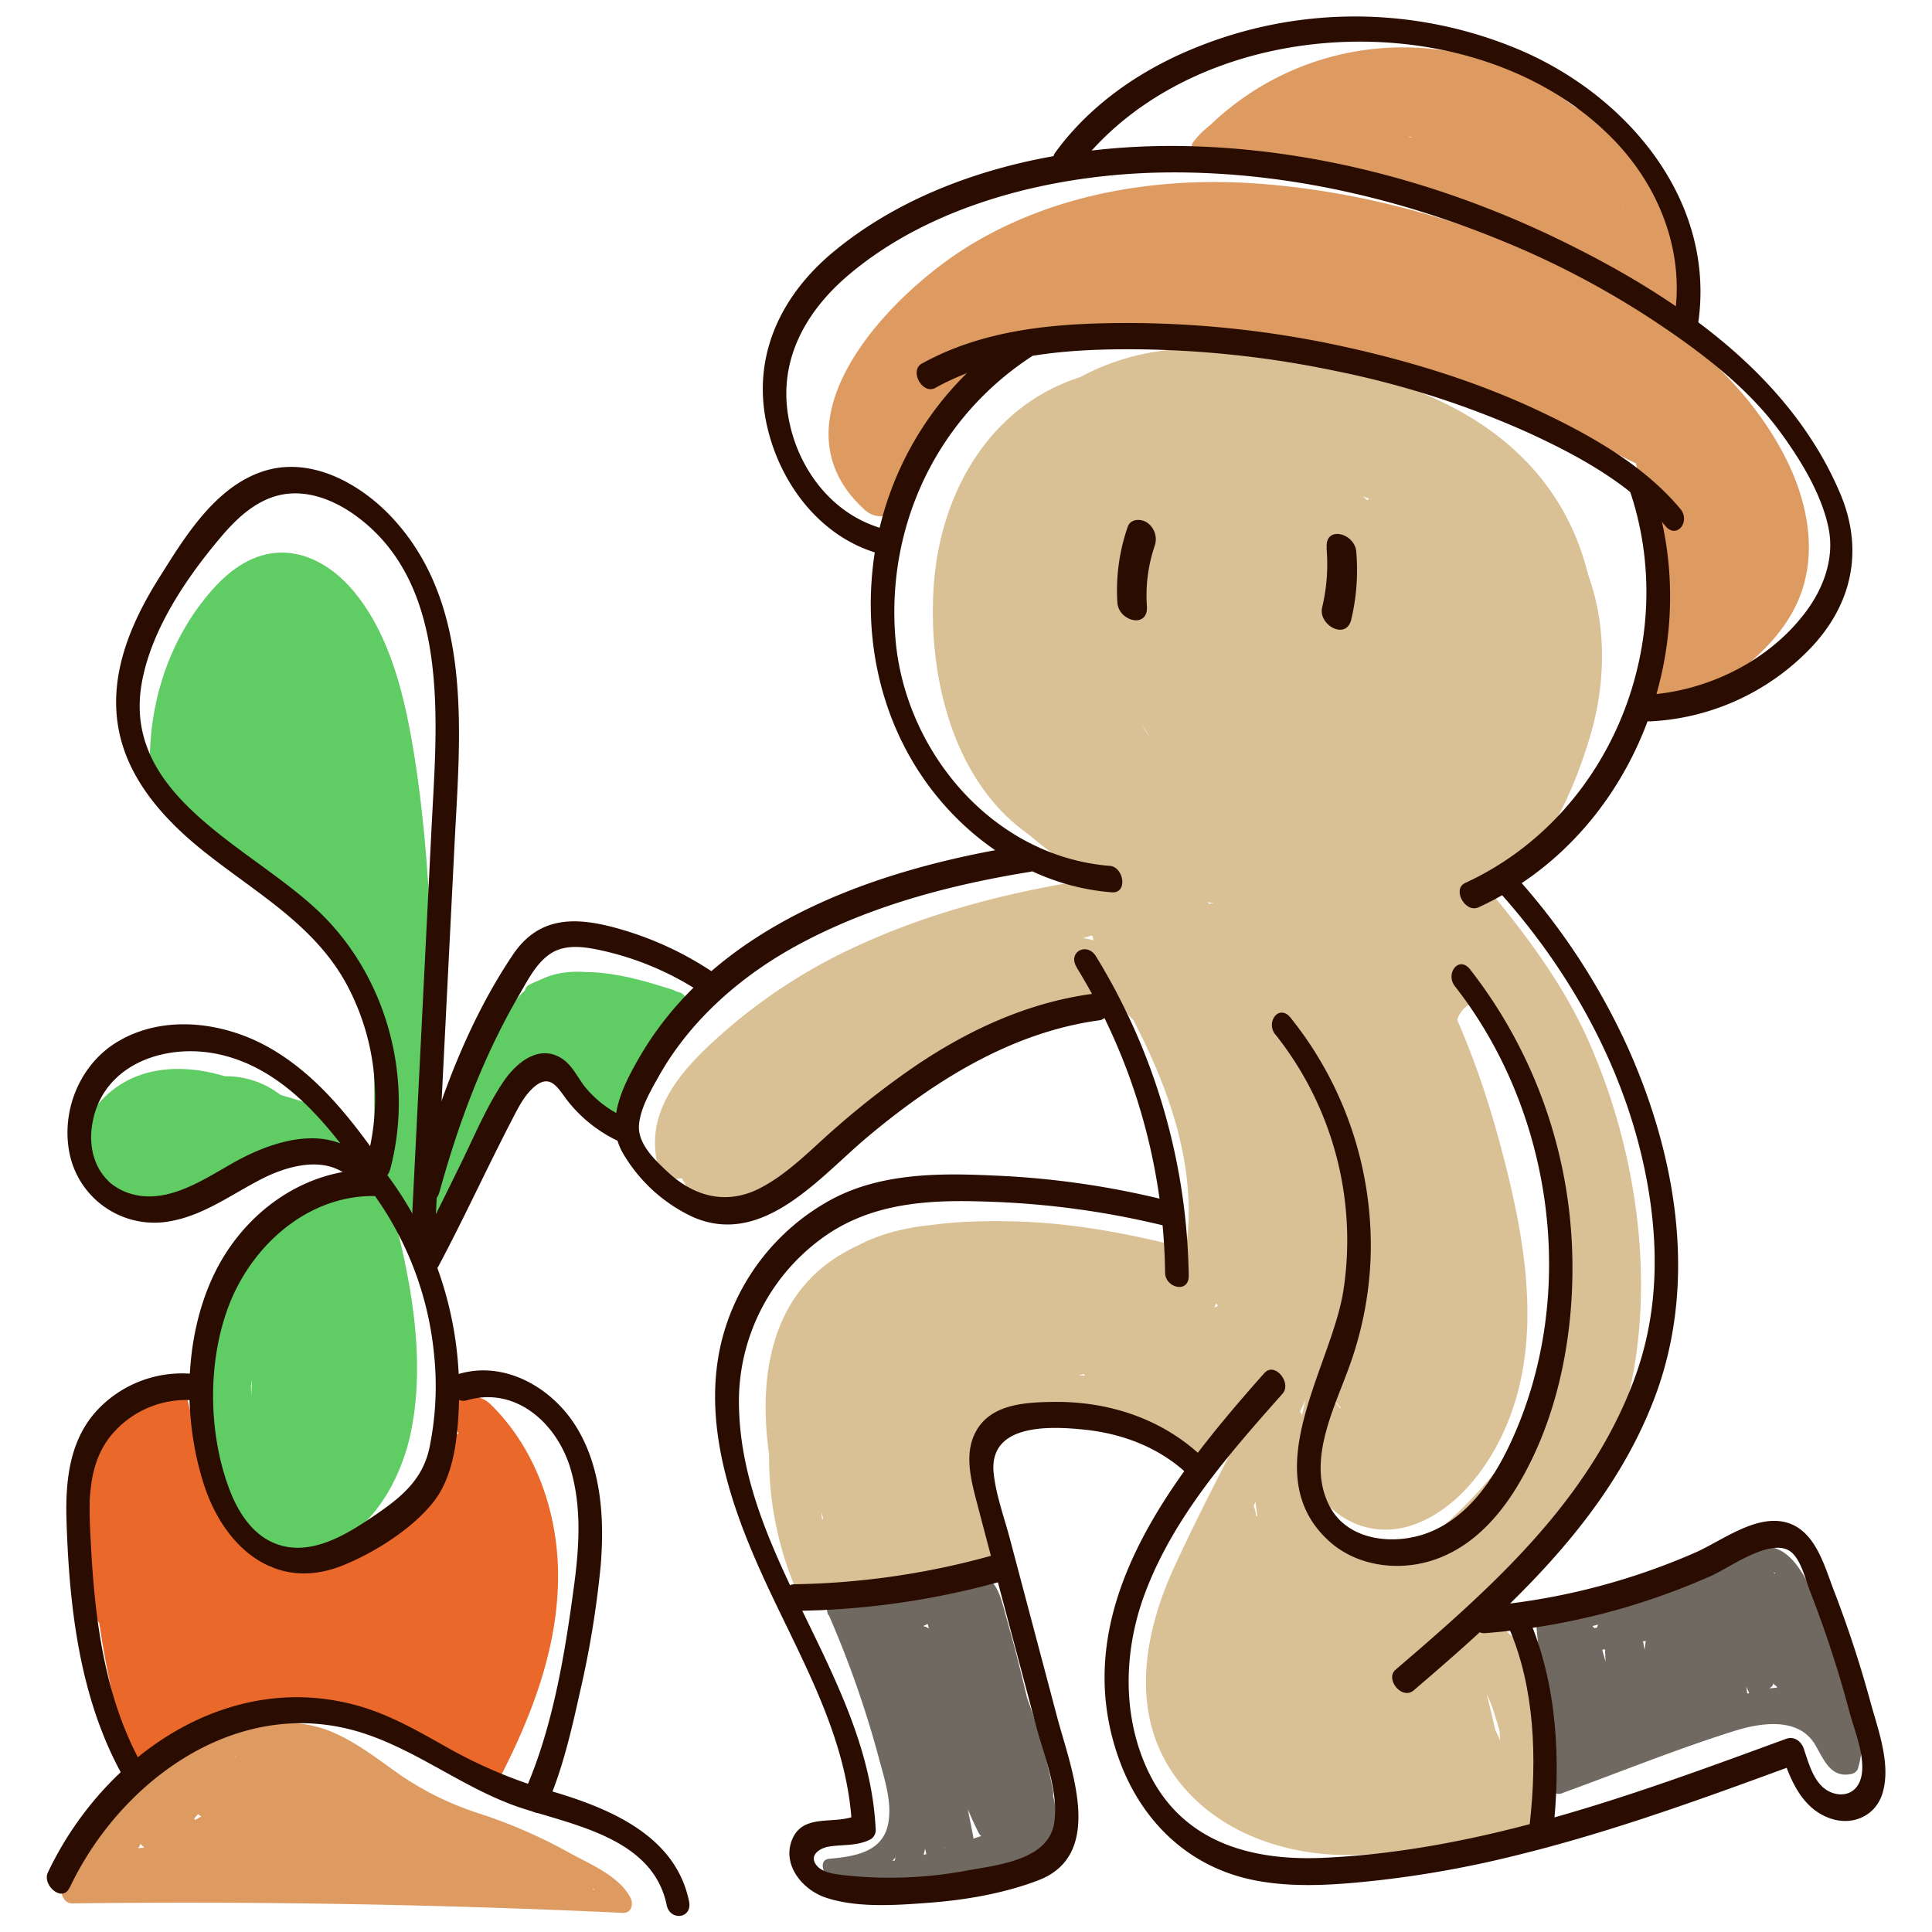 <svg id="圖層_2" height="512" viewBox="0 0 500 500" width="512" xmlns="http://www.w3.org/2000/svg" data-name="圖層 2"><path d="m285.93 205.26a42.89 42.89 0 0 1 -22.43-29.11c-2.82-12.82 1.81-27 10.55-36.92 10.2-11.54 25.24-15.72 40.26-15.77a164.16 164.16 0 0 1 25.13 2.27c7.3 1.12 15.14 2.27 21.18 6.63 5 3.65 8 8.18 10.62 14.58a78.39 78.39 0 0 1 4.35 17.95c1.65 13.78 1.43 29.39-11.21 38-12.43 8.5-29.74 10.37-44.36 8.9-14.12-1.41-29.06-7.57-36.82-19-7.32-10.77-7-24.13 0-36 7.06-12 20.6-19 34.4-18.94s27.27 6.79 34.72 17.79c6.52 9.64 12.39 27.2 5.08 38.42-8 12.31-30.09 10.75-42 7-6.55-2.08-13.28-5.22-17.75-10.46a12.32 12.32 0 0 1 -3.18-6.5c-.67-3.68.12-7.7 1.11-11.24 3.38-12 12.62-26.44 26.83-25.35 13.69 1 23.43 14.1 23.54 27.3.1 12.17-24.33 9.45-31.13 5.48-3.69-2.15-6-5.16-4-9.16 2.69-5.59 11-8.35 16.75-8.5a17.36 17.36 0 0 1 9 2c2 1.13 2.42 2.08 3.59 4.47-.48-1 .16 1 .15 1a5.21 5.21 0 0 1 -.06 2.95 12.07 12.07 0 0 1 -4.27 5.86 20.7 20.7 0 0 1 -9.52 4.06 13.43 13.43 0 0 1 -4.69-.23c-.12 0-2.19-.69-1.12-.24s-1.45 1.23 0 .36c0 0 .57-1.2.55-1.19a14.26 14.26 0 0 1 6.33-4.47 18.54 18.54 0 0 1 4.54-1c.67-.07 2.69.34 3.23.06.8-.42-5.39-10.5-2.05-10.28 1.55.1 3.37 3.39 2 .69l-2.58 15.15a79.13 79.13 0 0 1 18.08-4.81c6-.87 12.22-.33 17.91-2.52 16.74-6.43 7.42-27.15 3.78-39.21l-16.19 9c6.64 9.39 1.07 24.2-9.11 30.15-5.12 3-11.6 4.72-17.45 3-.12 0-2.65-1.15-2.58-1.12-3.91-1.69.87-.47-.43.39-.4-1.37-.48-1.61-.23-.71-.21.75-.19.46.07-.88-.33.95 1-1.28.19-.65l-14.22-5.84a149.68 149.68 0 0 1 10.22 26.27c1.54 5.36 7.06 10.74 13 9.66s7.74-7.9 6.26-13.06a184 184 0 0 0 -12.7-32.18c-2.13-4.2-9.47-9.48-14.22-5.84-12 9.18-11.35 26.4-1.49 37.15 9.45 10.28 24.7 12.54 37.51 8.17a41.17 41.17 0 0 0 26.5-27.42c4.31-14.68.4-29.42-8.24-41.64-2.54-3.58-8.44-5.4-12.37-3.22-4.2 2.32-5.11 7.94-3.83 12.19l2.56 8.46c.58 1.93 1 5.9 2.22 7.42 1.74 2.1.36-2.83 1.43-2 .37.28-1.09.41-1.17.42-2.08.14-4.14.45-6.23.57a97.4 97.4 0 0 0 -30.94 7.3c-5.8 2.33-4.67 10.93-2.58 15.14 5.79 11.68 24.08 19.46 31.77 5 7.27-13.74-6.43-27.4-19.77-27.7-10.59-.24-22.14 4.86-27.43 14.36-6.58 11.79-.91 26.87 10 33.91 11.05 7.15 25.48 5.27 35.75-2.44 10-7.54 13.84-19.12 11.07-31.29-5.63-24.71-35.3-35.52-56.29-22.13-24.61 15.69-12.4 49.74 12.1 57.91 10.4 3.47 22.86 4 33.3.45 12.93-4.42 18.78-15.81 17.16-29.2-2.91-24.12-20.66-49.13-46.8-50.19-25.06-1-42.2 23.14-45 46.05-3.48 28.69 19.48 48 45.27 54 23.49 5.43 53.7-.2 60-27 5.29-22.46-4.66-48.65-21-64.26-17.42-16.66-42.72-22.94-65.58-14.53-21.22 7.82-34.8 28.81-35.59 51.08-.85 24.07 14.77 45.15 35.33 56.22 21.5 11.56 49.59 11.62 72.19 3.25 10.62-3.93 19.87-10.82 25.53-20.76 6-10.5 6.87-23.33 6.1-35.14-1.43-21.8-8.51-45.73-26.72-59.39-10-7.5-22.33-9.86-34.42-11.6-11.9-1.72-24.06-2.65-36.05-1.3-23.06 2.58-43.17 16.28-52.07 38-9.11 22.24-4.8 46.72 9.16 65.89a71.79 71.79 0 0 0 25.85 21.54c5.2 2.64 10.94-1.27 11.88-6.59 1.11-6.28-2.84-12.1-8.23-14.84z" fill="#dac095"/><path d="m283.58 196.82c-4.56-1.29-9.13-3.6-11.52-7.28-2.94-4.53-8.65-8.92-14.21-5.84-5.21 2.89-5.37 10.55-2.58 15.15a86.1 86.1 0 0 0 14.45 18.15l8.37-18c-6.72-2.84-10.41-8.57-12.63-14.63a61.31 61.31 0 0 1 -3.7-24.77c.74-15 7.11-30.75 21.3-37.87 8.91-4.47 19.5-5 29.29-4.5 10.71.51 21.66 1.84 31.91 5.1 16.8 5.34 33.89 16.27 39.93 32.76a37.37 37.37 0 0 1 -.44 27.63c-4.6 10.61-14.22 16.57-23.72 22.38-10.83 6.6.32 26.83 11.63 21 30.46-15.75 49.62-51.34 37-85-6.75-18-20.36-30.35-37.7-38.11a133.43 133.43 0 0 0 -49.56-11.73c-18.86-.58-38 3.32-53.37 14.84l13.66 19.38c14-14.12 38.35-16.69 54.37-5.39 4.5 3.18 11 2.82 13.57-2.6s-.22-12.7-4.95-16c-23.92-16.89-57.89-14.69-78.67 6.25-3.88 3.91-2.5 10.9.36 14.85 2.57 3.54 8.83 7.88 13.29 4.53 21.78-16.36 50.83-15.47 75.7-7.24 11.75 3.89 25.63 9.67 31.76 20.25 5.54 9.56 6.6 22.41 2.44 33.46-5.3 14.11-16.32 24.75-29.53 31.59l11.63 21c11.43-7 22.38-14.5 28.95-26.52 6-11 7.61-24.48 5.59-36.71-4.4-26.65-24.3-47.55-48.46-58.25-12.57-5.56-26.38-8.49-40-9.72-13.11-1.18-26.73-1.3-39.31 3-22.41 7.71-34.66 29.29-36.65 52.09-2.29 26.31 6.09 59.18 32.68 70.42 11.23 4.75 15.43-11.34 8.38-18a61.78 61.78 0 0 1 -10.76-12.94l-16.79 9.31c5.89 9.07 14.08 16.4 24.67 19.4 14.51 4.1 15.66-18 3.64-21.43z" fill="#dac095"/><path d="m317 230.53c15 15.71 32.83 33.48 36 55.87l18.58-3.4a230.65 230.65 0 0 0 -39.37-55.5c-3.71-3.86-10.2-6.2-14.39-1.61s-2.13 11.77 1.29 16.16c14.12 18.12 25.08 39.71 28 62.72a101.62 101.62 0 0 1 -1.62 35.5c-2.73 11.88-10.72 22.92-8.64 35.51 2.35 14.22 15.48 23.92 29.49 18.63 10.42-3.93 18.2-13.82 22.73-23.68 11.08-24.07 5.3-52.23-1.41-76.68-7.35-26.8-19.26-52.49-37.39-73.73-7.21-8.45-20.09-1.93-16.19 9 8.55 23.88 17.13 47.84 23 72.55 2.6 10.85 5 22 2.85 33.12-2.21 11.45-8.15 21.91-13.65 32.05l19.32 10.84c6.2-20.83 6.61-42.37 2.68-63.65-1-5.45-7.43-10.68-13-9.66-6.45 1.18-7.24 7.82-6.27 13.06 3.2 17.33 1.5 35.2-3.5 52-3.06 10.28 13.12 22.28 19.32 10.85s12.05-22.84 14.87-35.52c3-13.66.94-27.45-2-40.91-5.88-26.68-15.13-52.45-24.32-78.12l-16.2 9c13.16 15.41 22.18 33.68 28.34 52.9 6.26 19.52 13.18 43.15 7.33 63.52-2.22 7.73-7 16.16-14.11 20.31.14-.08-4.69 1.79-4.54 1.52s-25.62-29.6 1.59 1c4 4.53.34 2.07.87 1 .21-.41-.19 2.54.24-.18a17.53 17.53 0 0 1 .69-2.86c.85-2.61 2.12-5.09 3.12-7.64 8.54-22 9.47-45.82 4.83-68.79-5.08-25.12-17.64-48.13-33.28-68.19l-13.1 14.55a207.2 207.2 0 0 1 35.68 50.26c2 4.05 7.06 7.56 11.77 6.7 4.47-.81 7.43-5.68 6.81-10.08-4.14-29.56-23.32-52.1-43.24-73-3.7-3.88-10.21-6.2-14.39-1.61-4 4.39-2.53 12.16 1.29 16.16z" fill="#dac095"/><path d="m354.27 247.5 14.32.16-8.59-20.29c-7.14 6-9.83 14.63-10.07 23.71-.25 9.73 13.76 18 19.45 8a27.28 27.28 0 0 1 6.36-7.23l-17.48-7.19s1.64-3.36-.19.24l18.53 13.43a19 19 0 0 1 2.6-4.22l-17.1-15.59a70.59 70.59 0 0 0 -6.67 26.36c-.3 6.06 2.19 12.41 8.23 14.84 5.13 2.07 11.19-.76 11.87-6.58.41-3.52.47-8.28 2.65-11.28a5.5 5.5 0 0 1 2.31-2c1.51-.67 1.35.19.75-.3 3.92 3.17 10.07 2.84 12.87-1.52 2.95-4.58 1.65-11.19-2-15.07a65 65 0 0 1 -12.25-18.55l-14.95 11.93c9.29 10.62 18.81 21.92 25.49 34.4a113.67 113.67 0 0 1 12.16 38.56c2 14.74 2.11 30.19-1.45 44.7-3.17 12.9-11 24.09-20 33.59-10.86 11.41-23.65 20.64-36.48 29.69-5 3.52-5.43 10-2.58 15.15 2.35 4.24 9.21 9.38 14.22 5.84 24.83-17.52 52.27-37.37 62.44-67.45 11-32.5 5.94-71.34-7.94-102.18-7.85-17.29-20.39-32.65-32.77-46.86-3.25-3.72-9.19-5.86-13.38-2.41-4.49 3.69-3.69 9.56-1.56 14.34a85.83 85.83 0 0 0 15.94 23.8l10.86-16.59a19.32 19.32 0 0 0 -24.34.25c-7.17 5.72-9.09 15-10.1 23.69l20.1 8.26a55.72 55.72 0 0 1 5.09-21.2c2.35-5 .17-11.49-3.83-15-3.54-3.11-9.71-4.93-13.27-.58a41.34 41.34 0 0 0 -5.45 8.55c-5.11 10.9 12 26.25 18.53 13.43a21.81 21.81 0 0 0 .94-17.06c-2.59-7.39-10.57-13.06-17.48-7.19a41.64 41.64 0 0 0 -9.2 11.57l19.45 8c.09-3.53 2.88-6.38 5.37-8.5 6.72-5.68-.58-20.2-8.62-20.29l-14.32-.16c-5.89-.06-9.78 4.17-9.4 10.13.34 5.25 5 12.63 11 12.69z" fill="#dac095"/><path d="m395.51 140.24c11.07 13.61 10.72 32.55 5.21 48.4-5 14.43-13.46 31.8-28.59 37.66l6.87 9.7 9.88-13.47c3.07-4.19-1.36-12.46-6.83-9.69l-8.84 4.46c-5.64 2.85.13 13.37 5.82 10.5l8.83-4.47-6.86-9.7-9.87 13.48c-3.29 4.49 1.32 11.82 6.83 9.69 18-7 28.34-28.73 33.51-46.05 5.88-19.74 3.88-41.46-9.4-57.79-4.95-6.08-11 1.85-6.55 7.28z" fill="#dac095"/><path d="m179.54 298.59c-1.25-6.37 5.4-12.72 9.39-16.81a112.27 112.27 0 0 1 13.5-11.78 145.82 145.82 0 0 1 30.16-17c22.06-9.3 45.92-13.82 69.63-16.31l-3.38-11.36q-31.11 8.05-61.42 18.83c-18 6.4-38.06 13.72-51.39 28-9.62 10.34-19.8 38.32 2.62 39.82 8.59.57 15.76-4.26 21.7-10 6.65-6.38 12.91-12.93 20.33-18.47a145 145 0 0 1 56.48-25.51c5.82-1.24 3.2-9.25-.78-11-18.54-8.31-38.94 3.9-54.56 13.35-18 10.88-34.49 23.95-50.79 37.16l8.56 7.8a107.15 107.15 0 0 1 56.52-44.43l-4.6-10.93-37.86 18.05c-5.77 2.75 0 12.88 5.81 10.49l45.31-18.67c7.1-2.92 14.64-6.4 22.48-6.31 5.1.06 11.87 2.05 13.86 7.31l9-3.17a77.54 77.54 0 0 1 -8.29-18.49l-8.1 4.49a105.66 105.66 0 0 1 12.35 19c2.87 5.61 11 3.36 9-3.17l-11.57-38.14-9 3.17a218.1 218.1 0 0 1 12.92 40.92c1.2 5.66 10.89 6.76 9.91-.21l-5-35.42-9.91.21 11.76 35.45c1.71 5.15 11 7.07 9.91-.2q-2.42-16.26-6.23-32.25l-9.65 1.69 11.93 29.88c2.53 6.32 11.54 6.13 9.64-1.7l-6.88-28.41-9 3.18a182.42 182.42 0 0 1 10.26 25.15c2.19 6.73 11.11 6 9.64-1.7l-4.31-22.47-9 3.17 9.51 21.47c2.05 4.64 10.36 4.3 9.29-1.69l-3.43-19.2-9.29 1.69a160.56 160.56 0 0 1 11.62 20.62c2.65 5.66 11.57 3.18 9-3.17l-2.74-6.82c-1-2.58-3.35-5.45-6.51-4.83-3 .58-3.91 3.92-3.13 6.52a35 35 0 0 1 .48 18.5l8.3-1.57a32.51 32.51 0 0 1 -8.32-12.48c-2.34-6.53-11.43-6-9.64 1.69a49.65 49.65 0 0 1 .43 20l9.22-.26a151.34 151.34 0 0 0 -25.54-32.35c-3.78-3.61-10.18-1.34-8.1 4.49a191.92 191.92 0 0 0 12.36 27.59l8.39-4.66-16.08-27.71-8.4 4.65c13.69 23.36 25.76 52.12 16.42 79.26a7 7 0 0 0 2.47 8c2.12 1.51 5.69 1.53 6.79-1.3a151.41 151.41 0 0 0 10.19-59.84l-10.19-1.28a205.39 205.39 0 0 1 -.73 53l10.05 4.13a256.27 256.27 0 0 0 1.53-57.53l-10.18-1.28 7.12 52.49c.39 2.89 2.33 6 5.48 6.34 2.95.34 4.93-2.28 4.7-5.06q-2.16-26.07-2.17-52.22l-9.91.21a281.39 281.39 0 0 1 6.4 45.86l10.19 1.28a431.76 431.76 0 0 1 -4.88-48.14l-9.92.21a246.88 246.88 0 0 1 7.51 44.85c.49 6.48 10.53 9.15 10.19 1.28l-1.94-44.83-9.91.21a214.52 214.52 0 0 1 7.13 39.58c.54 6.44 10.44 9.18 10.18 1.28l-1.29-39.78-9.92.21a343.12 343.12 0 0 1 8.11 35.24c.5 2.89 2.26 6 5.49 6.35a4.4 4.4 0 0 0 4.7-5.07 249.62 249.62 0 0 0 -10.18-43.5l-9.64 1.7a379.41 379.41 0 0 1 13.58 45.63l8.1-4.49-23.78-25.96c-3.67-4-7.2-8.22-11.09-12-3-2.88-7.44-5.35-11.29-2.65-2.5 1.75-2.72 5-1.29 7.57a160.81 160.81 0 0 1 16.36 43.53c.7 3.16 6.08 7.22 8.74 3.59l7.2-9.78-8.75-3.6a77.71 77.71 0 0 1 3.75 25.64c-.09 5.4 9.52 9.58 10.12 2.7a56.89 56.89 0 0 1 4.38-17.73l-9.72-4a31.78 31.78 0 0 1 -.82 12.69c-1.33 5.13 6.56 11.23 9.66 5.42l3.8-7.11-9.72-4a105 105 0 0 1 -1.54 22l10.05 4.13 1-20.14-9.85-1.22 1.42-3.38c-6.53 1.53-2.58 12.75 3.38 11.36 4.57-1.07 6.41-5.34 4.85-9.68-.82-2.28-2.63-4.56-5.22-4.85a4.18 4.18 0 0 0 -4.63 3.64l-1 20.14c-.15 3 1.09 6.21 4.11 7.42a4.25 4.25 0 0 0 5.94-3.29 118.68 118.68 0 0 0 1.67-24.9c-.17-4.62-6.88-9.31-9.72-4l-3.8 7.11 9.65 5.42a40.11 40.11 0 0 0 .95-15.54c-.52-4-7.15-10-9.72-4a65.54 65.54 0 0 0 -5.17 20.4l10.12 2.71a88.15 88.15 0 0 0 -4.29-28.61c-.95-2.95-5.94-7.41-8.75-3.6l-7.19 9.79 8.75 3.59a172.43 172.43 0 0 0 -17.61-46.48l-1.33 7.6q-1.73-.43.76 1.36l2.64 2.88 4 4.32 8.59 9.37 17.84 19.44c4 4.35 9.35 1 8.09-4.49a380.49 380.49 0 0 0 -13.58-45.63c-.95-2.6-3.4-5.44-6.51-4.83-2.93.58-4 3.94-3.13 6.53a233 233 0 0 1 9.63 40.52l10.19 1.28a370.39 370.39 0 0 0 -8.65-38.22c-1.58-5.55-10.15-6.9-9.92.21l1.33 39.79 10.18 1.28a231.29 231.29 0 0 0 -7.67-42.56c-1.55-5.55-10.22-6.9-9.91.21l1.93 44.83 10.19 1.23a265.4 265.4 0 0 0 -8-47.83c-1.48-5.6-10.24-6.87-9.92.21a434.14 434.14 0 0 0 4.83 48.1c.46 2.89 2.29 6 5.49 6.35 3 .34 4.86-2.3 4.7-5.07a299.11 299.11 0 0 0 -7-48.84c-1.32-5.86-9.91-6.69-9.91.21q0 26.15 2.17 52.22l10.18 1.28-7.12-52.49c-.39-2.89-2.33-6-5.48-6.35-2.95-.33-4.94 2.29-4.7 5.07a243.33 243.33 0 0 1 -1.4 54.68c-.85 6.09 9 11.61 10.05 4.13a217.17 217.17 0 0 0 .87-55.86c-.73-6.35-10.45-9.25-10.19-1.28a137.72 137.72 0 0 1 -9.26 54.4l9.26 6.72c10.73-31.18-1.41-63.53-17.28-90.63-3.79-6.48-12.19-1.89-8.4 4.65l16.11 27.81c3.77 6.5 12 2 8.39-4.66a171.23 171.23 0 0 1 -11.09-24.63l-8.09 4.49a139.28 139.28 0 0 1 23.69 29.72c2.14 3.61 8.29 5.11 9.23-.26a63.93 63.93 0 0 0 -.84-25.77l-9.64 1.69a46.62 46.62 0 0 0 11.41 18.07c2.84 2.74 7.26 2.92 8.3-1.58a46.8 46.8 0 0 0 -.89-24.32l-9.64 1.69 2.73 6.82 9-3.17a160.09 160.09 0 0 0 -11.56-20.68c-1.27-1.91-3.36-3.85-5.89-3.35a4.53 4.53 0 0 0 -3.4 5l3.42 19.21 9.3-1.69-9.55-21.54c-2.73-6.17-10.22-3.1-9 3.17l4.31 22.48 9.64-1.7a205 205 0 0 0 -11.5-28.11c-2.89-5.82-10.58-3.29-9 3.18l6.88 28.41 9.64-1.7-11.92-29.87c-2.53-6.33-11.53-6.13-9.65 1.69 2.33 9.69 4.23 19.43 5.7 29.28l9.91-.21-11.76-35.46c-1.71-5.15-10.94-7.07-9.92.21l5 35.43 9.92-.21a233 233 0 0 0 -14.16-43.88c-2.54-5.87-11-3.26-9 3.17l11.57 38.15 9-3.18a121.21 121.21 0 0 0 -14.2-21.59c-3.67-4.48-9.69-.86-8.09 4.49a90.65 90.65 0 0 0 9.53 21.44c3.11 5.07 11.55 3.51 9-3.18-6.37-16.86-24.66-19.49-40.06-14.35-19.37 6.47-38.17 15.45-57 23.23l5.81 10.49 37.87-18c5.11-2.44.55-12.64-4.6-10.93a116.6 116.6 0 0 0 -62.41 49.07c-3 4.85 4.06 11.44 8.56 7.8 14.69-11.91 29.61-23.61 45.67-33.64 13.49-8.42 33.6-22.39 50-15l-.78-11a151.64 151.64 0 0 0 -54.26 23.15 153.7 153.7 0 0 0 -22.3 18.67c-5.58 5.64-15.68 16.92-24.45 10.39l2.94 5.3c-3.51-24.27 26.31-37.3 44.46-44.57 23.36-9.36 47.71-16.57 72.05-22.86 6.62-1.72 2.6-12-3.38-11.36-26.63 2.8-53.34 8.32-77.74 19.69a141.39 141.39 0 0 0 -32.7 21c-10.15 8.76-21.36 19.71-18.5 34.26 1.37 7 11.14 5.92 9.64-1.7z" fill="#dac095"/><path d="m214.06 404.11c-1.7-13.55-3.41-27.72-2.24-41.39 1-11.67 4.65-23.76 15.63-29.67 11.73-6.31 27.33-5.43 40.19-4.76a199.17 199.17 0 0 1 45.53 7.7l1.83-10.71c-17-4.87-34.37-8.68-52.1-9.17-15.16-.42-32.21.61-45.52 8.7-28.52 17.36-19.85 59.31-8.77 84.52l8.4-4.66a70.7 70.7 0 0 1 -7.62-31.29c-.09-5.31-9.64-9.64-10.12-2.7a87.65 87.65 0 0 0 7.61 42.66 6 6 0 0 0 5.89 3.35 238 238 0 0 0 40.87-9.09 4.93 4.93 0 0 0 3.13-6.53c-2.21-6.9-5.3-16-4.3-23.38.88-6.51 10.09-8.41 15.41-9.44a50.58 50.58 0 0 1 38.72 8.3 4.58 4.58 0 0 0 6.07-.21c8.24-8.57 16.89-16.89 24.76-25.8 6.15-7 8.79-17 1.67-24.43-1.71-1.77-5.28-3.31-7.19-.8-8 10.47-12.55 29-27.36 31.66l5.61 10.12 18.32-22.64c3.4-4.21-1.49-12.22-6.83-9.69a213.72 213.72 0 0 0 -32.12 18.8l5.82 10.49a171.09 171.09 0 0 1 23-14c5.71-2.9-.05-13-5.82-10.5a158.91 158.91 0 0 0 -20.74 10.72c-2.43 1.49-2.89 5.28-1.29 7.57a62.87 62.87 0 0 0 10.47 11.74l1.76-10.36a22.51 22.51 0 0 1 -16.39-12.91l-2.51 8 27-4.45c6.06-1 2.9-9.25-.78-11a74.46 74.46 0 0 0 -31.87-7.54l2.09 11.38a149.57 149.57 0 0 0 22.73-2.88c6.36-1.29 2.83-10.57-2.09-11.38a180 180 0 0 0 -41.42-1.91c-6.12.41-3.09 11.18 2.09 11.38l24.27 1-2.08-11.39c-21.57 1.28-47.62-10.49-64.94 8.28-15.83 17.2-10.37 42.28-4.32 62.3 1.61 5.31 10.81 7 9.92-.21a87.82 87.82 0 0 1 6.78-46.64l-9.21-6.71a84.9 84.9 0 0 0 -2.06 54.35c1.69 5.72 9.74 6.79 9.92-.21a237.15 237.15 0 0 1 7.24-52l-10.1-4.13a185.9 185.9 0 0 0 4.37 56.72c1.31 5.59 11 6.78 9.92-.21a145.77 145.77 0 0 1 -1.48-30.1l-9.81-1.22a227.92 227.92 0 0 1 6.7 28.11c.48 2.88 2.26 6 5.48 6.35a4.4 4.4 0 0 0 4.7-5.07c-2.17-15.24-3.88-31.36-2.71-46.76.19-2.47.28-3 2.82-3.73a32.6 32.6 0 0 1 5.31-.72 87.81 87.81 0 0 1 11.58-.46 101.55 101.55 0 0 1 22.73 3.34l-2.08-11.38q-20.55 3.16-41.31 4.57c-6.34.43-2.83 10.8 2.08 11.39a331.07 331.07 0 0 0 33.7 2.27l-2.08-11.38-33.4 7.91c-6 1.42-3.24 11.06 2.08 11.39a132.55 132.55 0 0 0 29.51-1.46c6.58-1.08 2.58-10.44-2.08-11.38a67.82 67.82 0 0 0 -30.1.66c-6.52 1.63-2.63 10.2 2.08 11.39l5.75 1.44-5-9.06-10.92 32 9.72 4 .11-16c0-5.37-9.06-9.59-10.12-2.71s-2 14.54-6.5 20c-3.43 4.15-10.22 7.33-15 3.68l.76 9.91 7.77-3.81c5.67-2.78-.1-13.3-5.82-10.49l-7.77 3.8c-4 2-1.93 7.88.75 9.91 7.41 5.61 17.3 4.43 24.3-1.31 8.1-6.65 10.1-17.78 11.6-27.58l-10.12-2.7-.11 16c0 4.24 7.74 9.81 9.73 4l10.86-31.99a6.91 6.91 0 0 0 -5-9.06l-5.74-1.44 2.08 11.38a61 61 0 0 1 27.5-.61l-2.08-11.39a119.52 119.52 0 0 1 -26.92 1.4l2.08 11.39 33.41-7.91c5.88-1.4 3.31-11.3-2.08-11.39a331.07 331.07 0 0 1 -33.78-2.24l2.09 11.38q20.74-1.41 41.31-4.57c6.81-1 2.29-10.25-2.08-11.39a102.13 102.13 0 0 0 -27.34-3.42c-6.77.09-19-.77-22.84 6.29-1.92 3.56-1.67 7.77-1.74 11.71-.09 4.78 0 9.56.12 14.33a277.48 277.48 0 0 0 2.67 29.5l10.18 1.28a252 252 0 0 0 -7.23-31.08c-1.24-4.08-9.47-7.77-9.85-1.22a159.27 159.27 0 0 0 1.34 32.95l9.92-.21a167.51 167.51 0 0 1 -4-50.89c.44-5.85-8.12-11.78-10.05-4.13a250 250 0 0 0 -7.38 54.86l9.92-.21a71.89 71.89 0 0 1 1.67-45.95c2.07-5.49-6.34-13.35-9.26-6.71a98.68 98.68 0 0 0 -7.71 52.07l9.92-.21c-5.12-16.93-11.22-40.31 4.61-53.78 7.34-6.24 17.72-6.84 26.9-6.1 10.56.86 20.84 3 31.49 2.33 6.12-.36 3.09-11.18-2.08-11.38l-24.28-1 2.08 11.39a168.87 168.87 0 0 1 38.83 2l-2.08-11.38a150.66 150.66 0 0 1 -22.79 2.82c-6 .29-3.18 11.34 2.08 11.39a67.56 67.56 0 0 1 29.25 6.85l-.77-11-27 4.45c-3.91.65-3.79 5.3-2.51 8a35.49 35.49 0 0 0 25.58 19.66c6.55 1.27 4.6-7.88 1.76-10.36a39.35 39.35 0 0 1 -6.38-7.08l-1.29 7.57a158.85 158.85 0 0 1 20.79-10.76l-5.82-10.5a171.15 171.15 0 0 0 -23 14c-5.12 3.7.69 14.13 5.82 10.49a212.23 212.23 0 0 1 32.11-18.79l-6.83-9.69-18.31 22.64c-3.05 3.77.55 11 5.61 10.12 17.82-3.16 22.29-21.63 31.82-34.14l-7.2-.8c3.8 3.94-8 13.57-10.41 16.07l-17.31 18 6.08-.21c-14.59-10.33-33.66-14.25-51-9.25-7.76 2.25-15.85 6-17.38 14.82-1.65 9.48 1.72 21 4.59 30l3.13-6.53a238 238 0 0 1 -40.87 9.1l5.89 3.35a70.81 70.81 0 0 1 -6-33.88l-10.04-2.7a84.88 84.88 0 0 0 9.41 37.23c3.48 6.83 11.37 2.09 8.4-4.66-9.65-21.95-16.7-58.89 10.18-71.49 12.21-5.73 27.09-6.22 40.31-5.51 15.5.84 30.78 4.05 45.67 8.32 7.25 2.08 7.82-9 1.83-10.71a209.72 209.72 0 0 0 -50.95-8.53c-14.27-.54-31.06-1.09-43.75 6.56-25.65 15.46-19.51 54.86-16.43 79.52.37 2.89 2.36 6 5.49 6.35a4.4 4.4 0 0 0 4.7-5.07z" fill="#dac095"/><path d="m235.89 336.84a14.85 14.85 0 0 0 -8.64 5.24 6.36 6.36 0 0 0 .64 8.08c1.72 1.81 5.26 3.28 7.2.81a12 12 0 0 1 1.16-1.3c.09-.09.75-.61.23-.22s.41-.26.44-.27c.44-.27.9-.49 1.36-.72.83-.42-.51.08.05 0 .31-.07.62-.17.94-.24 2.89-.62 4-3.9 3.13-6.52s-3.46-5.49-6.51-4.83z" fill="#dac095"/><path d="m332.06 348.24c-8.83 19.42-19.31 38-28.2 57.4-7.83 17.05-11.47 37.53.08 53.85 9.84 13.9 27.12 20.37 43.69 20.57 10.39.12 20.6-1.66 30.71-3.89 7.15-1.57 17.22-2.73 20.28-10.62 1.7-4.37.68-9.62-.05-14.11a65.63 65.63 0 0 0 -3.18-12.74c-3.1-8.16-8.23-14.94-16.27-18.65l2 10.6c6.93-3.41 6.61 10.27 6.78 13.62l.57 10.93c.1 1.82.22 3.64.29 5.46.09 2.18.18 2.09-1.74 2.9-3.23 1.36-8.51 1.19-12 1.67l-11.3 1.56c-1.95.27-7.45 2.13-9.24 1.16-.77-.42-1.47-4.67-1.7-5.42q-.85-2.71-1.7-5.44c-9.22-29.64-17.48-59.81-17.31-91.1 0-5.59-8.41-9.32-10.12-2.7-6.62 25.6 13.9 49.95 39.92 48.91l-3.38-11.36a17 17 0 0 1 -19.11-6c-5.2-6.93-5-16.39-3.43-24.49l-10.12-2.7c-1 21.87.85 47.14 22.8 58.38 5.16 2.64 6.65-4.29 5.11-7.68a23 23 0 0 0 -9.44-10.56c-5.39-3.08-8.52 2.09-6.36 7 4.16 9.37 14.94 15.19 25 12.56l-5-2 15.72 21c3 4 8.45 1.71 8.36-3l-.16-9.33-9.92.21q3.69 14.08 6.65 28.34c1.24 6 9.74 6.57 9.91-.21a31.25 31.25 0 0 0 -2.35-12.77l-9 3.18a3.5 3.5 0 0 1 0 3l8.83 1-8.81-12.52c-2.79-4-9.62-4.86-9.29 1.68l.81 16 9.91-.21-5.11-19.72c-1.41-5.5-11-6.83-9.91.21l2.54 16.79 9.92-.21-5-12.43c-2.06-5.15-9.88-7.2-9.91.21l-.05 15.43 9.91-.21a94.33 94.33 0 0 1 -6.48-22.51c-.43-2.88-2.3-6-5.48-6.34-3-.35-4.86 2.29-4.7 5.06l1.51 27.14 9.91-.21a112.69 112.69 0 0 0 -6.77-20.63c-2.17-5-9.56-4.09-9.3 1.69l.95 20.87 9.92-.21-6.69-18.85c-.89-2.49-3-5-5.87-4.84a4.37 4.37 0 0 0 -4.05 5l2.36 14.49 9.91-.21a236 236 0 0 1 -12.91-45.44l-7.25 4a60 60 0 0 1 17.5 21.79l6.35-7a39.3 39.3 0 0 1 -11.18-10.24c-3.67-4.92-9.27-.59-8.09 4.49 3.57 15.48 20 17.28 33.15 16.22l-3.38-11.35c-12.1 2.64-26.08 6.58-36.33 13.8-10.75 7.55 0 19.34 8.23 23l.52-11.06c-11.24.15-28.51.08-29.29-14.64-.9-16.93 3.64-35.19 9.32-51l-9.66-5.42a578.63 578.63 0 0 0 -3.06 60.32c0 5.34 9.49 9.63 10.12 2.7l4.18-45.7-10.12-2.7a387.79 387.79 0 0 0 3.24 50.74c.82 6.29 10.24 9.29 10.19 1.28l-.24-38.03-9.91.21a309.39 309.39 0 0 1 9.77 33.37c1.62 6.93 11.16 5.9 9.65-1.7l-8.71-43.44-9 3.18a282.26 282.26 0 0 1 14.44 38.51l9.64-1.7-15.27-42.12c-1.82-5-10.74-7.21-9.91.21a361.07 361.07 0 0 1 1.79 59.54c-.22 4.06 3.27 9.54 7.94 7.32 5.12-2.45 10.64-5.67 13.12-11.05 2.92-6.31-.11-12.45-2.39-18.38a257.77 257.77 0 0 1 -12.89-46.08l-8.09 4.48a492.09 492.09 0 0 0 44.47 41.8c3.83 3.17 8.63-1.19 7-5.51a23.57 23.57 0 0 1 -1.56-6.41l-8.37 3 4.57 4.54c2.61 2.6 7.59 3.07 8.3-1.57l.82-5.38-5.94 3.29c2.11.76 3.42 1.72 4.08 3.89 2.06 6.7 11.95 5.8 9.65-1.7a19.28 19.28 0 0 0 -11.91-12.9c-2.65-1-5.48.32-5.93 3.29l-.82 5.38 8.3-1.58-4.57-4.49c-3.14-3.12-8.86-2.34-8.37 3a34.75 34.75 0 0 0 2.11 9.39l7-5.51a468.12 468.12 0 0 1 -42.21-39.8c-4.15-4.42-9.09-.92-8.1 4.48a259.64 259.64 0 0 0 9.67 37.25q1.53 4.45 3.22 8.83c.94 2.47 2.81 5.44 3 8.1.28 4.7-6.33 7.46-9.87 9.14l7.93 7.31a375.79 375.79 0 0 0 -1.66-62.39l-9.91.21 15.27 42.12c2.35 6.47 11.9 5.93 9.64-1.7a305.81 305.81 0 0 0 -15.77-41.43c-2.81-6.08-10.28-3.14-9 3.18l8.66 43.46 9.65-1.7a311.73 311.73 0 0 0 -9.78-33.37c-1.9-5.34-10-7.07-9.92.21l.28 38.05 10.19 1.28a387.9 387.9 0 0 1 -3.24-50.74c0-5.35-9.49-9.62-10.12-2.71l-4.18 45.7 10.1 2.64a548.7 548.7 0 0 1 2.94-57.44 7.15 7.15 0 0 0 -3.49-7.08c-2.05-1.11-5.23-1-6.17 1.65a175.94 175.94 0 0 0 -8.24 31.34c-1.61 10-3.52 21.52-1.07 31.51 4.39 17.86 23.65 21.13 39.34 20.91 6.69-.09 5.39-8.9.52-11.06a19.34 19.34 0 0 1 -3.47-2c-1.06-1-1.12-1.06-.19-.21l1.28-.74c3.39-.83 7.16-3.62 10.4-5a121.38 121.38 0 0 1 21.63-6.77c6.73-1.47 2.53-11.83-3.38-11.35-6.32.5-18.2 1.76-20.13-6.57l-8.1 4.49a47.9 47.9 0 0 0 13.42 12.27c5.26 3.24 8.65-2.21 6.35-7a73.67 73.67 0 0 0 -21.57-26.46c-3.11-2.39-8-.19-7.25 4a249.27 249.27 0 0 0 13.42 48.42c1 2.47 2.93 5 5.86 4.84a4.38 4.38 0 0 0 4.06-5l-2.37-14.49-9.92.21 6.69 18.84c1.85 5.21 10.25 7.15 9.92-.21l-.95-20.86-9.29 1.69a96.58 96.58 0 0 1 5.53 17.67c1.25 5.72 10.31 6.78 9.92-.21l-1.52-27.14-10.23-1.25a105.71 105.71 0 0 0 7 25.49c2.13 5.05 9.89 7.27 9.92-.21l.06-15.39-9.92.21 5 12.43c1 2.47 2.91 5 5.86 4.84a4.38 4.38 0 0 0 4.05-5.05l-2.55-16.74-9.91.21 5.06 19.66c1.44 5.61 10.27 6.86 9.91-.21l-.8-16-9.29 1.69 8.8 12.53c1.77 2.51 7.17 5.76 8.83 1a17.79 17.79 0 0 0 -.85-14.37c-2.63-5.68-11.62-3.15-9 3.17a22.85 22.85 0 0 1 1.82 9.8l9.91-.21q-3-14.26-6.64-28.35c-1.49-5.68-10-6.81-9.92.21l.17 9.34 8.37-3-15.72-21c-1-1.34-3.27-2.48-5-2-5.55 1.46-10.84-.49-13.22-5.85l-6.35 7a11.76 11.76 0 0 1 5.42 5.86l5.11-7.68c-16.43-8.42-15.11-30.92-14.43-46.39.24-5.49-8.83-9.46-10.12-2.71-2.35 12.31-1.12 25.7 6.87 35.82 6.7 8.49 18.5 13.64 29.1 10.2 6.62-2.14 2.58-11.59-3.38-11.36-18.46.74-31-15.93-26.49-33.42l-10.12-2.71c-.18 34.16 9.41 67.21 19.55 99.52 1.93 6.14 3.73 14 11.3 15.12 3.21.46 6.67-.37 9.84-.81l13.18-1.82c5.94-.82 16.34-.2 20-6 3.51-5.49 1.1-15.47.78-21.57-.41-7.79-.14-16.32-4.68-23.06-4-6-11.54-9.3-18.29-6-4.58 2.25-1.42 9 2 10.6 5 2.32 7.72 7.08 9.35 12.19 1.3 4.09 4.79 14.69 1.28 17.93-2 1.87-5.71 2.29-8.27 2.88-4.38 1-8.77 2-13.18 2.8-8.35 1.55-16.85 2.58-25.34 1.81-12.17-1.12-25.68-6.53-31.57-18-7.42-14.42.11-31.55 6.79-44.67 8.56-16.83 17.16-33.58 25-50.77 2.51-5.51-6.31-13.21-9.26-6.72z" fill="#dac095"/><path d="m218.84 107.76-1.49 7.92c-1.38 7.36 10.23 17.45 14.48 8.13a49.49 49.49 0 0 1 17.06-20.49c6.72-4.6 1.46-18.66-6.9-16.39-16 4.34-21.35 20-22.39 35l10.77-3.89c-1.92-1.73.46-8 1.68-10.51a58.62 58.62 0 0 1 8.51-12.27 82.23 82.23 0 0 1 21.66-17.53c18.49-10.5 39.86-14.37 61-13.34 23.36 1.14 46.56 7.24 68.25 15.77 18.42 7.25 36.46 17.13 49.43 32.41 6.64 7.83 14.15 19 11.56 29.85-2.7 11.27-15.22 19.13-24.77 24.15l11.31 12.94c12.26-21.85 0-45.1-1.84-67.7l-12.56 4.5a42.46 42.46 0 0 1 13.64 33.58c-.27 7.15 10.53 13.73 14.59 6 7.86-15 3.14-33.18-6.75-46-10.59-13.62-26.93-21.56-42.08-28.89-33.25-16.18-70.57-27.89-107.89-22-20.44 3.2-39.27 12.36-57.47 21.79-8.58 4.44.08 19.26 8.73 15.74 16.5-6.71 34.61-8.57 52.25-9.36a274.5 274.5 0 0 1 47.38 1.83c31.56 4.06 62.28 14.36 88 33.42l2.64-15.54c-10.19-.27-19.38-7.38-28.16-11.93-9.27-4.81-18.73-9.28-28.42-13.18-19.35-7.77-39.69-13.28-60.49-14.87-9.69-.73-8.55 14.48-.78 16.6q45.45 12.38 90 27.68c10.72 3.68 11.57-13 2.73-16.07q-44.55-15.3-90-27.68l-.77 16.57c20.75 1.58 40.68 7.19 59.84 15.2 9.37 3.91 18.52 8.33 27.5 13.06 9.39 5 18.71 11.45 29.69 11.74 9.09.23 8.31-11.35 2.65-15.55-27.9-20.66-61.43-32.14-95.65-36.55a296.29 296.29 0 0 0 -51.23-1.85c-19.15.87-38.06 3.39-55.92 10.66l8.73 15.74c13.79-7.14 27.8-14.29 42.9-18.23 15.87-4.13 32.27-4.49 48.44-2.14 15.85 2.3 31.12 7.19 45.86 13.36 14 5.84 28.53 12.25 40.85 21.14 11.09 8 20.71 21.48 13.49 35.24l14.58 6a61.63 61.63 0 0 0 -19.09-46.42c-4.8-4.52-13.23-3.62-12.55 4.5 1.59 19.1 13.5 41.24 3.23 59.55-3.52 6.26 4.45 16.51 11.31 12.91 11.34-6 23.86-14.89 29.05-27.09 5.39-12.68 2.07-26.91-4.27-38.59-12.16-22.36-34.16-37.82-56.78-48.21-24.69-11.32-52.44-19.17-79.56-21-25.56-1.72-51.81 2.6-73.92 16.08-20.62 12.57-52.51 45.55-27 68.49 3.62 3.26 10.41 1.31 10.77-3.89.62-8.8 2.18-21.42 12.39-24.19l-6.9-16.39a63.38 63.38 0 0 0 -22.22 26.16l14.49 8.14 1.48-7.92c1.72-9.14-13-17.35-15.07-6.2z" fill="#dd9b62"/><path d="m320.67 41.63c16.88-16.34 41.94-22.45 64.27-14.63 21 7.35 41.53 26.82 43.25 49.86l8.37-3c-13.31-15-31.56-23.68-50.39-29.67-10.31-3.27-20.78-6-31.17-9-10.66-3.07-21.31-5.73-32.46-4l3.38 11.35c18.56-3.24 36.77 2.1 53.1 10.81a223.41 223.41 0 0 1 22.74 14.53c7.75 5.41 14.53 6.25 23.66 3.94 3.38-.86 4.45-5.23 2.51-8-18.64-26.69-57.88-50-90.45-35.73l6.83 9.69c9.08-8.58 24.69-4.59 35.06-.86a86.41 86.41 0 0 1 32.28 20.82c5.47 5.57 11.33-2.06 6.55-7.27a104.67 104.67 0 0 0 -44.37-28.85l.77 11c7.73-1.37 14.81 1.9 21.7 5 5.7 2.6 12.7 5.59 14.81 12.08l9-3.18-6.95-15.24-6.36 7a32.57 32.57 0 0 1 8.39 8.33l2.89-9.35a211.7 211.7 0 0 1 -26.5-2c-7.6-1-14.92-2.4-20.82-7.61l-3.07 10a131.88 131.88 0 0 1 33.7 16.51c6.46 4.41 9.73-5.62 4.31-9.32a142.1 142.1 0 0 0 -36.16-17.84c-7-2.29-6.88 6.65-3.07 10 6.37 5.63 14.55 8 22.81 9.28a197.13 197.13 0 0 0 29.6 2.38c5.52 0 5.35-5.88 2.88-9.34a41.83 41.83 0 0 0 -10.62-10.32c-5.28-3.62-8.44 2.43-6.36 7l7 15.25c2.63 5.76 11.12 3.27 9-3.18-3.13-9.64-10.76-15.44-19.59-19.68-9.34-4.48-19.37-9-29.93-7.08-5.62 1-3.48 9.64.77 11a92.65 92.65 0 0 1 39.65 25.4l6.55-7.27c-11.23-11.44-24.83-20.44-40.13-25.34-13.57-4.31-30.3-7-41.63 3.73-4.18 4 1.81 11.89 6.83 9.69 14.15-6.2 29.81-3.23 43.26 3.32 12.53 6.09 24.93 15 33 26.58l2.51-8c-5 1.27-9.41 2.25-14.06-.59-3.41-2.07-6.56-4.62-9.88-6.83a175.11 175.11 0 0 0 -23.62-13.58c-16.19-7.54-34.17-11.37-51.94-8.27-6.61 1.15-2.65 12.27 3.38 11.35 10.59-1.62 20.78 1.5 30.89 4.5 9.16 2.64 18.41 5 27.5 7.93 16.93 5.33 33.66 12.65 45.66 26.19 3.08 3.47 8.75 2.1 8.37-3a61.05 61.05 0 0 0 -16.16-36.95c-9.37-10.26-20.79-19.38-33.88-24.33a71.91 71.91 0 0 0 -75.51 15.91c-4.39 4.24 3 13.56 7.84 8.88z" fill="#dd9b62"/><path d="m313.87 39.45a25.13 25.13 0 0 1 2.74-3c1.54-1.45-.69-4.54-2.56-3.64a16.13 16.13 0 0 0 -5.33 4.12l2.94 3.33a17.78 17.78 0 0 1 8.08-6.26c2.17-.85 0-4.8-2.18-3.93a19.75 19.75 0 0 0 -8.84 6.84c-1.3 1.79 1.27 5.28 2.94 3.33a13.43 13.43 0 0 1 4.57-3.51l-2.56-3.63a25.13 25.13 0 0 0 -2.74 3c-1.4 1.81 1.41 5.3 2.94 3.33z" fill="#dd9b62"/><path d="m54.08 201.12c-.4-13.56 5.05-30.93 16.7-39.09 13-9.08 19 20.18 20.45 27.65 3.46 17.25 4.14 35.28 4.83 52.82.71 18.33.77 36.69.82 55 0 9.87 15.32 13.64 15.28 1.92-.1-34.17.48-69-4.78-102.89-2.38-15.09-6.07-32.27-16.38-44.13-4.52-5.18-10.75-9.29-17.8-9.39-7.4-.1-13.5 4.24-18.23 9.6-11.34 12.77-16.66 29.71-16.17 46.59.29 9.84 15.62 13.65 15.28 1.92z" fill="#5fcc64"/><path d="m97.1 304.75v5.25a10.9 10.9 0 0 0 2.73 6.42 9.06 9.06 0 0 0 5.5 3.1 6.09 6.09 0 0 0 5.29-1.9 8.47 8.47 0 0 0 1.76-5.7v-5.24a10.87 10.87 0 0 0 -2.73-6.42 9.09 9.09 0 0 0 -5.5-3.1 6.08 6.08 0 0 0 -5.29 1.84 8.51 8.51 0 0 0 -1.76 5.71z" fill="#5fcc64"/><path d="m43.69 206.35c10.5 8 21 16 31.51 24.05 4 3.12 7.06 6 9.43 10.59 2.7 5.2 5.13 10.29 8.93 14.81 5.28 6.3 15.36 1.4 12.14-6.73-5.77-14.6-12.4-29.24-21-42.41-4-6-8.81-11.73-15.94-14-1.77-.57-3.62-.87-5.43-1.33a32 32 0 0 1 -3.06-1.09q0 7.5 2.37 3.95l1-.91a6.8 6.8 0 0 1 3.34-1.72l-3.9-.49c2.07.63 4.56 5.24 5.67 7.2a33.36 33.36 0 0 1 3.9 10.38l13.94-2.53a75.67 75.67 0 0 1 -8.89-18.83 68 68 0 0 1 -2.26-9.55c-.27-1.7-.46-3.42-.61-5.14-.47-5.38.57-.17-2.55-.82l-3.83-1.58c2.56 1.76 3.71 6.74 4.87 9.5 1.89 4.46 3.69 9 5.44 13.48q5.42 14 10.05 28.29c1.23 3.77 4.56 7.41 8.8 7.26a6.56 6.56 0 0 0 6.07-7.58 158 158 0 0 0 -20.48-59.51c-4.74-8-16.35-5.3-13.53 4.76l2.63 9.6c1.13 4 5.31 8 9.77 7.25s5.78-5.94 4.69-9.79l-2.67-9.54-13.53 4.76a134.72 134.72 0 0 1 17.79 50.62l14.88-.32q-6-18.42-13.27-36.39c-3.7-9.1-8.27-27.29-20.48-28.2-13-1-10.14 17.58-8.75 25.17a93.83 93.83 0 0 0 13.21 33.6c1.86 2.91 5.08 5.75 8.83 5a6.8 6.8 0 0 0 5.11-7.56c-2.23-12.28-7.88-25.86-18.21-33.6-10.67-7.92-25.27 5.86-22.45 17.37a18.63 18.63 0 0 0 11.86 12.7c2.9 1.1 6.57 1 9.27 2.56 2 1.17 3.34 3.35 4.53 5.25a227.83 227.83 0 0 1 18.36 36.74l12.14-6.74c-3.53-4.21-5.21-9.66-8.08-14.31a50.58 50.58 0 0 0 -12.36-13.16c-10.82-8.48-21.86-16.7-32.78-25-3.34-2.55-8.26-2-10.19 2-2 4.16.3 9.41 3.72 12z" fill="#5fcc64"/><path d="m91.76 314.85c4.37 15.8 7.71 33.72 4.8 50.08a37.12 37.12 0 0 1 -8.85 18.87c-4 4.32-11.26 9.56-16.71 4.63-4.6-4.16-6-11.62-6.48-17.44a49.77 49.77 0 0 1 3.71-23.81c5.53-13 16.24-22.64 29.26-27.77 4.36-1.72 1.53-7.94-.75-9.91-6.67-5.74-16.86.65-22.51 5.06a49.72 49.72 0 0 0 -15.7 21.25c-7.26 18.85-3 39.87 6.91 56.91 2.24 3.85 8 4.9 9.23-.26 2.35-9.9-.08-20.15.61-30.2a93.63 93.63 0 0 1 6.72-28.84l-9.62-5.42-2.12 37.19c-.43 7.41-4.77 25.25 6.57 26.71a4.24 4.24 0 0 0 4.63-3.64l12-62.5-10-4.13q-1.75 31.06-6.18 61.9c-.86 6 8.36 11.63 10 4.13q6.5-28.86 10.85-58.11l-10.13-2.72q.51 14.19.55 28.39c0 7.13 1.59 17.59-3.06 23.69l8.94 6.51 2.19-16.08c.56-4.11-5-11.08-9-6.51l-4.59 5.3c-4 4.62 3.45 13.94 7.84 8.88l4.6-5.29-9-6.51-2.19 16.08c-.53 3.9 5.22 11.4 9 6.51 5.66-7.44 5.35-16.51 5.4-25.43q.09-17.13-.55-34.26c-.18-5.25-9.07-9.71-10.12-2.7q-4.34 29.25-10.84 58.11l10 4.13q4.43-30.81 6.18-61.9c.17-3-1.11-6.23-4.11-7.42a4.25 4.25 0 0 0 -5.94 3.29l-12 62.5 4.7-3.64-1-.13 3.67 2.07c1.4 1.69 1-4.32 1.1-5.29l.34-5.87.72-12.72 1.51-26.41c.17-2.85-.86-5.64-3.49-7.08-2.11-1.15-5.12-.9-6.16 1.65a103.81 103.81 0 0 0 -7.4 29.66c-1 10.51 1.67 21.72-.76 32l9.22-.26c-7.44-12.78-11.32-28.18-7-42.72a42.58 42.58 0 0 1 9.46-16.63 36.08 36.08 0 0 1 7.31-6.19c1.29-.83 7.47-4.89 8.84-3.71l-.76-9.91c-28.08 11.06-43.23 42.3-35.38 71.42 3.13 11.64 13.08 25.09 26.78 20.78 13.26-4.18 21-18.4 23.48-31.21 3.62-18.49-.09-38.88-5-56.77-1.88-6.79-11.73-5.85-9.64 1.69z" fill="#5fcc64"/><path d="m32.54 298c-1.88-3.35 4.86-5.89 7-6.41a44 44 0 0 1 14.46-.75c10.12.9 19.81 4.05 29.4 7.2 7.18 2.35 7.75-8.77 1.83-10.72-14.28-4.68-29.12-9.43-44.34-7.85-5.67.58-11.8 2.18-15.59 6.77a14.49 14.49 0 0 0 -1.14 16.39c3.68 6.56 12.09 1.93 8.4-4.65z" fill="#5fcc64"/><path d="m23.92 296.56a16.94 16.94 0 0 0 18 14.57c4.82-.28 9.26-2.3 13.61-4.23a160.67 160.67 0 0 1 15.85-6.07c6-1.93 3.17-10.45-2.08-11.39-12.59-2.25-26.21-4-37.67 3-4.7 2.87-.77 12.64 4.59 10.93l16.36-5.23c6.39-2.05 2.41-13.21-3.38-11.36l-16.3 5.22 4.59 10.93c10-6.07 21.77-4 32.65-2.09l-2.08-11.38a181 181 0 0 0 -18.3 6.94c-2.82 1.25-5.67 2.65-8.76 3.13-1.32.21-6.54.54-6.89-1.7-.46-2.89-2.3-6-5.49-6.34a4.39 4.39 0 0 0 -4.7 5.06z" fill="#5fcc64"/><path d="m31.79 296.5c7.45-12.59 24.27-9.34 34.67-3 6.73 4.12 9.5-5.42 4.31-9.32a28.7 28.7 0 0 0 -13.39-5.57l2.08 11.39a12.61 12.61 0 0 1 10 3.64 4.4 4.4 0 0 0 6.78-1.3c1.46-2.92-.33-6.09-2.47-8a22.89 22.89 0 0 0 -17.7-5.67c-6.44.53-2.71 10.68 2.08 11.38a17.26 17.26 0 0 1 8.3 3.48l4.31-9.32c-15.52-9.51-37.55-12.47-48.24 5.58-3.09 5.21 5.61 12.87 9.26 6.71z" fill="#5fcc64"/><path d="m117.34 314.35 19.8-39.06c2.77-5.48 5.21-11.28 12-12.36 6.48-1.05 12.69 2.09 18.4 4.75l-2-10.6a31.29 31.29 0 0 0 -12.67 20.83l10.02 4.09a9.66 9.66 0 0 1 1.73-4.75l-9.26-6.71-3 9.47 7.91-.28c-5.48-6.73-11.75-13.14-20.75-14.35l4.32 10.15c2.06-2.28 6.46-3.76 9-1.25l1.58-9.32 2.84 6.92c6.57-1.47 2.64-12.38-3.38-11.36l-4.3.74c-6.6 1.12-2.67 12.38 3.37 11.35l4.31-.73-3.38-11.36c-10.26 2.3-5.52 16.76 3.92 15.8 4.46-.46 3.95-7 1.59-9.32-6.52-6.46-16.9-7.54-23.39-.35-3.09 3.41.1 9.58 4.31 10.15 6 .8 9.82 5.8 13.41 10.21 1.78 2.19 6.75 3.36 7.9-.28l3-9.48c1.73-5.47-5.2-13-9.26-6.71a16.32 16.32 0 0 0 -2.53 7.33c-.64 6 8.92 11.71 10.06 4.13a21.68 21.68 0 0 1 8.43-14.47c3.91-2.92 2-8.73-2-10.6-12.74-6-28.63-9.91-37.49 4.25-4.37 7-7.71 14.76-11.44 22.11l-12.32 24.31c-2.74 5.4 6 13.09 9.27 6.71z" fill="#5fcc64"/><path d="m167.21 264a14.13 14.13 0 0 1 5.07 1.23 2.08 2.08 0 0 0 2.87-1.33 3.46 3.46 0 0 0 -1.34-3.68l-4.59-3.27-.88 5.18c2.06.25 4.1.58 6.14 1 1.47.3 2.43-1.24 2.35-2.53a3.48 3.48 0 0 0 -2.75-3.17c-2-.4-4.08-.73-6.13-1-3.09-.38-2.66 3.92-.89 5.18l4.59 3.27 1.54-5a18.47 18.47 0 0 0 -6.37-1.58c-3.57-.21-2.64 5.52.39 5.71z" fill="#5fcc64"/><path d="m139.92 260.07c10.75-5.37 22.44-2 33.23 1.42 3.6 1.14 3.88-4.42.91-5.36-12.14-3.86-25-7.33-37.05-1.31-2.83 1.42.06 6.68 2.91 5.25z" fill="#5fcc64"/><path d="m175.69 262.48c3.57 0 2.64-5.71-.39-5.71-3.58 0-2.65 5.71.39 5.71z" fill="#5fcc64"/><path d="m174.74 262.48c3.57 0 2.65-5.71-.39-5.71-3.57 0-2.65 5.71.39 5.71z" fill="#5fcc64"/><path d="m172.47 259.07v.23a4 4 0 0 0 .91 2.14 2.42 2.42 0 0 0 .87.69 2.19 2.19 0 0 0 1 .35h.65a1.91 1.91 0 0 0 1.12-.62l.35-.54a2.86 2.86 0 0 0 .24-1.36v-.23a2.71 2.71 0 0 0 -.3-1.12 2.8 2.8 0 0 0 -.61-1 2.42 2.42 0 0 0 -.87-.69 2.18 2.18 0 0 0 -1-.35h-.65a1.93 1.93 0 0 0 -1.11.62l-.36.54a2.86 2.86 0 0 0 -.23 1.36z" fill="#5fcc64"/><path d="m92.33 325h.23a1.53 1.53 0 0 0 1-.12 1.51 1.51 0 0 0 .82-.51 1.82 1.82 0 0 0 .45-.87 2.12 2.12 0 0 0 .13-1l-.13-.75a3.75 3.75 0 0 0 -.78-1.39l-.56-.51a2.81 2.81 0 0 0 -1.27-.53h-.24a1.48 1.48 0 0 0 -1 .13 1.41 1.41 0 0 0 -.81.51 1.72 1.72 0 0 0 -.46.86 2.16 2.16 0 0 0 -.13 1l.14.74a3.77 3.77 0 0 0 .77 1.4l.56.51a2.83 2.83 0 0 0 1.28.52z" fill="#5fcc64"/><path d="m117.39 368.47c6.28 11.41 4.59 25.62 4.07 38.14-.62 14.76-1.85 29.5-4.9 44l10 4.13a661.71 661.71 0 0 0 -.34-77.65c-.34-5.33-8.5-9.59-10.12-2.7-1.29 5.55 1.38 16-4.51 19.2l7.93 7.31a6.23 6.23 0 0 1 .78-3.09c2.44-5.53-6.39-13.23-9.26-6.71a18.7 18.7 0 0 0 -1.57 5.67c-.43 3.91 3.47 9.74 7.93 7.32 9.91-5.38 6.64-16.54 8.75-25.57l-10.11-2.7a639.09 639.09 0 0 1 .47 74.79c-.16 3 1.1 6.22 4.11 7.43a4.27 4.27 0 0 0 5.94-3.3c3.38-16 4.47-32.37 5.11-48.72.57-14.41 1.24-29.13-5.94-42.17-3.63-6.6-12-2-8.39 4.65z" fill="#eb682b"/><path d="m110.61 388.81-8.23 11.85c-3.32 4.79 2.84 13.79 7.85 8.88a49.6 49.6 0 0 0 12.17-19.14c1.9-5.43-6.24-13.41-9.27-6.71a43 43 0 0 1 -36.78 25.08l3.38 11.35a101.41 101.41 0 0 0 29.52-15c5-3.73-.56-14.09-5.82-10.49a65.92 65.92 0 0 1 -18.82 9.14c-6.76 1.95-14.91 4.07-20.47-1.47-9.63-9.6-14.28-24.75-15.26-38l-9.92.21a115.11 115.11 0 0 0 25.1 49l5.43-8.3a47.5 47.5 0 0 1 -18.27-21.88c-2.63-6.33-5.59-21.67-15.52-19.33-8.33 1.94-10.79 15.59-12.09 22.5a74.73 74.73 0 0 0 1 31.33c1.34 5.6 10.57 6.85 9.91-.21a268 268 0 0 1 -1-37.91l-10.03-2.71a234.93 234.93 0 0 0 9 74.57c1.11 3.83 5.4 6.39 8.75 3.59a60 60 0 0 1 77.1.28c4.12 3.47 8-1.32 7-5.5-3.52-13.92-7-28.06-4.46-42.45l-10.12-2.7a84.88 84.88 0 0 1 -4.9 32.71l9.73 4q-2.38-13.77-3.54-27.69c-.53-6.46-10.57-9.16-10.18-1.28a60.54 60.54 0 0 1 -1.45 16.27l9.85 1.22a30.06 30.06 0 0 1 -1.27-11.4c.29-3.46-3.63-10.33-7.94-7.31-9.64 6.76-22.61 7.91-32.77 1.49l-3.07 10a179.09 179.09 0 0 0 37.55 15.62c7.56 2.17 7-7.95 1.82-10.72-22.78-12-51.11-8.67-70.89 7.56l9 5.08-2.51-31.34c-.69-8.56-3.81-20.26 1-28l-9.72-4a463 463 0 0 0 7.61 56.1c1.14 5.78 10.29 6.74 9.92-.21l-2.38-44.89-9.92.21 9.92 39.67c1.38 5.54 10.81 6.85 9.91-.2l-2.53-19.86-9.9.18a40.09 40.09 0 0 0 10 17.28c4 4.11 9.46 1.12 8.1-4.49l-3.08-12.71-9 3.18 4.64 10 7.47-6a43 43 0 0 1 -8.81-17.25l-8.09 4.49a62.2 62.2 0 0 1 13.22 18.65c3.19 6.86 11.54 2.11 8.4-4.65a72.3 72.3 0 0 0 -15.07-21.28c-4-3.92-9.59-1.24-8.1 4.49a57.9 57.9 0 0 0 11.9 22.83c4.58 5.44 10-.5 7.47-6l-4.63-10c-2.75-5.93-10.57-3.23-9 3.18l3.08 12.71 8.01-4.43a26.67 26.67 0 0 1 -6.87-11.7c-1.53-5.38-10.82-6.94-9.91.21l2.52 19.86 9.91-.21-9.91-39.68c-1.41-5.63-10.3-6.84-9.92.21l2.42 44.93 9.92-.21a437.93 437.93 0 0 1 -7.08-53.12c-.35-4.84-6.55-9.05-9.72-4-5.43 8.63-3 19.95-2.28 29.5l2.86 35.26c.36 4.42 5.14 8.26 9 5.08 17.08-14 41.87-16 61.23-5.73l1.82-10.72a179 179 0 0 1 -37.54-15.58c-6-3.31-7.66 7.11-3.06 10 13.09 8.27 30 8.72 42.9-.32l-7.9-7.29a45.56 45.56 0 0 0 1.66 17.22c1.38 4.62 8.49 7.32 9.85 1.21a71 71 0 0 0 1.58-19.12l-10.18-1.28q1.16 13.92 3.53 27.69c.43 2.5 1.67 5 4.18 6 2 .79 4.75.22 5.54-2a98.9 98.9 0 0 0 5.84-38.16c-.24-5.25-8.9-9.69-10.12-2.7-2.86 16.34.86 32.46 4.87 48.27l7-5.5a69.21 69.21 0 0 0 -89.27.14l8.75 3.6a224.89 224.89 0 0 1 -8.49-71.59c.23-5.51-9.79-9.47-10.12-2.71a285.85 285.85 0 0 0 .82 40.76l9.91-.21a60.76 60.76 0 0 1 -.79-24.65 55.35 55.35 0 0 1 3.42-12 18.34 18.34 0 0 1 1.36-2.91c1.26-.74 1.22-1.33-.1-1.78-1.2-1.11-1.35-1-.45.42.47 1.11.91 2.24 1.34 3.37 5.7 14.66 12.59 27.19 26.11 36 5.92 3.87 9.24-3.89 5.43-8.3a101 101 0 0 1 -22-43.42c-1.32-5.65-10.43-6.83-9.91.21 1.27 17.09 7.86 37 21.11 48.62 13.83 12.17 36.41 2.35 49.45-6.56l-5.82-10.49a94.44 94.44 0 0 1 -27.08 14.17c-6.56 2.12-2.63 11.72 3.38 11.35a50.81 50.81 0 0 0 42.6-29.74l-9.27-6.71a43 43 0 0 1 -10.75 17l7.85 8.88 8.23-11.85c3.46-5-4.1-14.28-7.85-8.88z" fill="#eb682b"/><path d="m120.42 370.79c23.32 22.89 12.41 57.89-.59 83l9.65 5.42c3.64-12.89 7.56-25.87 8.71-39.28a79.21 79.21 0 0 0 -.36-18.72c-.71-4.74-1.36-12.65-6-15.3-2.21-1.25-4.09-1.47-6.08.22a5.26 5.26 0 0 0 -1.48 4.53 7.05 7.05 0 0 0 5.49 6.35l.32.08c3 .77 4.81-2.61 4.7-5.07a7 7 0 0 0 -5.49-6.34l-.32-.09 5.49 6.35v-.46l-1.17 3.81.33-.28-6.08.22c-1.67-.95-.85-1-.65.82.14 1.29.61 2.59.82 3.88a60.17 60.17 0 0 1 .71 8.15 84.12 84.12 0 0 1 -1.27 16c-1.74 10.51-4.77 20.76-7.66 31-1.44 5.1 6.64 11.25 9.66 5.43 8.5-16.46 15.36-34.25 15.28-53-.07-16.13-5.77-32.58-17.4-44-5.55-5.45-11.61 2.3-6.55 7.27z" fill="#eb682b"/><path d="m214.5 418a262.91 262.91 0 0 1 13.06 37.4c1.4 5.25 3.41 11.28 2.26 16.76-1.53 7.29-8.93 8.33-15.17 8.88-3.35.3-1.18 5.2 1 5.69 13.53 3 26.83-.79 39.39-5.78 4.61-1.83 12.31-3.47 14-8.87s-.34-12.72-1.31-18.08a190.26 190.26 0 0 0 -5.34-21.57c-1.08-3.56-2.23-7.09-3.4-10.62-.83-2.51-1.36-5.53-2.93-7.71-2.77-3.83-9.16-2.92-13.31-2.81a73.62 73.62 0 0 0 -21.76 4c-2.81.95-1.78 5.51 1 5.7a44.62 44.62 0 0 0 24.32-5c1.84-1 5.42-4.21 7.41-2.56 1.29 1.08 1.78 5.7 2.24 7.32q2.16 7.72 4 15.53 1.75 7.35 3.26 14.75c1 4.92 2.58 10.19 2.43 15.25-.16 5.79-4.93 7.52-9.52 9.42q-8.19 3.4-16.39 6.77c-2.66 1.1-.28 6.08 2.3 5.46l15.39-3.65c3.23-.77 6.78-1.33 9.79-2.83 5.81-2.9 6.86-8.9 5.73-14.78-1.66-8.63-5.3-17.24-8.6-25.33a267.4 267.4 0 0 0 -11.35-24.52l-4.2 2.33a268.9 268.9 0 0 1 18.89 45c1.07 3.37 5.58 3 4.82-.85a151.41 151.41 0 0 0 -6.6-23.56c-1.82-4.87-3.29-10.59-8.91-12-1.39-.35-2.54 1.28-2.35 2.53q2.94 18.93 6.67 37.71c.69 3.48 5.55 3 4.82-.85a250.89 250.89 0 0 0 -16.09-52.13 2.39 2.39 0 1 0 -4.51 1.59q8.47 27.24 14.89 55.05l4.82-.85a408.55 408.55 0 0 1 -16.7-54.21l-4.82.85q8.52 28.1 14.31 56.9l4.82-.85-18.21-56.32c-1.07-3.32-5.82-3-4.82.85l14.52 55.5 4.82-.85-14.26-53.27c-.91-3.41-5.73-2.95-4.82.85l12.73 53.15 4.51-1.59c-7.53-15.29-11.28-32.29-15.87-48.62-1-3.42-5.57-2.95-4.82.85l10.36 51.84 4.82-.85-12.53-53.53c-.65-2.8-5.43-3.41-5 .1q3.72 27.23 8.59 54.28l5-.1a177.8 177.8 0 0 1 -9.88-34.77c-.55-3.15-5.76-4.48-5.09-.64l6.77 38.87 5-.1a50.75 50.75 0 0 0 -6.56-16c-1.68-2.69-5.26-1.78-4.51 1.59 1.25 5.65 2.48 12.19-1.73 16.91l4.48 3.25a86.4 86.4 0 0 0 -9.43-64.21c-1.52-2.6-5.74-1.73-4.51 1.59a214.83 214.83 0 0 1 9.73 35.21c.54 2.87 5.34 3.37 5-.11a224 224 0 0 0 -7.55-38l-4.6 1.54 8.72 17.62c.95 1.94 4.19 2.46 4.61-.13a25.77 25.77 0 0 0 .07-8.54c-.36-2.16-2.68-5.58-1.48-7.61.69-1.17 3.53-1.87 4.64-2.8a5.83 5.83 0 0 0 2.25-3.9c.27-1.71-1.93-5.21-4-3.66a40.39 40.39 0 0 1 -6.7 4.26c-1 .46-1.93.9-2.91 1.28-.5.19-6.9 1.85-7 1.94l-4.06-1.06q4.22 9.36 7.76 19l4.51-1.59a53.24 53.24 0 0 1 -6.26-13.17l-4.51 1.59a79.09 79.09 0 0 1 7.17 15.82c1.08 3.33 6 2.89 4.82-.85a86.46 86.46 0 0 0 -7.79-17.3c-1.56-2.63-5.57-1.76-4.51 1.59a59.78 59.78 0 0 0 6.92 14.61c1.59 2.45 5.77 1.81 4.51-1.59q-3.84-10.37-8.39-20.45c-.56-1.26-3-2.58-4.05-1.05a6.2 6.2 0 0 0 4.29 9.67c6.35 1.07 14.36-3.83 19.11-7.46l-4-3.66c-.44 2.8-6.26 3.44-7.37 6.68a7.17 7.17 0 0 0 .38 4.72c1.36 4 2.21 7.17 1.51 11.46l4.61-.13-8.71-17.63c-1.41-2.85-5.45-1.66-4.51 1.59a214.7 214.7 0 0 1 7.28 36.54l4.95-.1a214.83 214.83 0 0 0 -9.73-35.21l-4.48 1.62a80 80 0 0 1 8.6 59.82c-.53 2.17 2.57 5.38 4.47 3.25 5.56-6.23 4.29-14.67 2.63-22.2l-4.51 1.59a45.72 45.72 0 0 1 5.94 14.54c.62 2.82 5.56 3.34 5-.11l-6.78-38.89-5.09-.64a184.77 184.77 0 0 0 10.09 36.26c.95 2.38 5.63 3.61 5-.11q-4.86-27-8.58-54.28l-5 .1 12.58 53.54c.81 3.46 5.58 2.95 4.82-.85l-10.33-51.84-4.82.85c4.74 16.88 8.71 34.29 16.49 50.1 1.44 2.92 5.28 1.64 4.51-1.59l-12.73-53.15-4.82.85 14.26 53.27c.91 3.41 5.81 2.94 4.82-.85l-14.52-55.5-4.82.85 18.14 56.32c1.08 3.36 5.59 3 4.82-.85q-5.79-28.78-14.31-56.9c-1-3.37-5.71-3-4.82.85a408.55 408.55 0 0 0 16.7 54.21c1.24 3.2 5.73 3.05 4.82-.85q-6.4-27.8-14.89-55.05l-4.51 1.59a243.6 243.6 0 0 1 15.48 50.67l4.82-.85q-3.58-18-6.4-36.22l-2.35 2.53c2 .48 3.08 5.46 3.7 7.11q1.49 4 2.73 8a155.88 155.88 0 0 1 3.87 15.53l4.82-.85a278 278 0 0 0 -19.48-46.43c-1.77-3.33-6-1-4.2 2.33a251.65 251.65 0 0 1 17.2 40.51c2.09 6.46 4.89 14.45-3.63 17.22-7.1 2.31-14.7 3.56-22 5.29l2.3 5.46c6.49-2.68 13.09-5.17 19.48-8.05 3.64-1.65 6.73-3.89 8-7.87 1.51-4.92.13-10.23-.79-15.14q-1.81-9.74-4.09-19.39t-5-19.19c-1.13-4-2.09-9.12-6.53-10.59s-8.74 2.6-12.54 4.36a40 40 0 0 1 -19.61 3.45l1 5.69a74.8 74.8 0 0 1 15.57-3.56 67.52 67.52 0 0 1 9.11-.39 14 14 0 0 1 3.55.19c1.77.53 1.25.19 2.1 1.95 2.34 4.86 3.57 10.77 5.1 15.93 1.58 5.33 3 10.71 4.12 16.16 1.07 5.28 3.18 12.58 1.38 17.76-1.52 4.35-9.81 6.13-14 7.71-11 4.17-22.59 6.91-34.33 4.34l1 5.69c6-.53 12.56-1.52 16.21-6.86 3.42-5 2.94-11.46 1.82-17.14-3.2-16.15-9.11-32-15.67-47.05-1.51-3.47-5.68-1.07-4.2 2.33z" fill="#706961"/><path d="m404.26 464.07c14.83-5.38 29.6-11.4 44.66-16.12 6.66-2.08 16.46-3.67 20.77 3.49 2.33 3.85 4 8.91 9.59 7.63a2.2 2.2 0 0 0 1.67-1.8c2.81-9.62-1.51-21-4.9-30a124.14 124.14 0 0 0 -6.85-15.09c-1.95-3.63-4-8-7.52-10.37-3.26-2.22-6.8-1.75-10.34-.42-5.59 2.11-11.07 4.48-16.72 6.46a289.26 289.26 0 0 1 -35.37 9.85 2.28 2.28 0 0 0 -1.7 2.52l3.52 36.4c.25 2.6 4.27 4.87 5.06 1.35a71.51 71.51 0 0 0 -.76-34.37c-.91-3.44-5.58-3-4.82.84a322.67 322.67 0 0 1 4.75 32.15c.31 3.2 5.2 4.6 5.09.64l-.93-35.77-4.95.11 5.93 30 4.82-.84a108.23 108.23 0 0 1 -2.15-27.17l-4.92-.61q3.74 13.61 6.39 27.46c.49 2.53 4.22 3.45 4.93.61a5.36 5.36 0 0 0 -5.43-6.75c-4.38.29-7.77 4.86-9.41 8.48-.77 1.69.91 5.31 3.16 4.52q15.65-5.49 31.12-11.42l-2.95-5.21a70.09 70.09 0 0 1 -19.5 6.61l2.3 5.46a163.9 163.9 0 0 1 47.94-9.95l-2.74-5.06c-1.59 1.59-1.56 3.77-.5 5.71 1.49 2.74 4.33 2.33 6.11 4.32 2.26 2.52 5.31-.2 3.74-3l-3.35-5.86-3.73 3a21.37 21.37 0 0 1 4 7.19l4.82-.85-10.52-32.11-4.51 1.59a204 204 0 0 1 11.69 26.21c1.18 3.23 6 3 4.83-.85q-5.37-17.83-12.32-35.11l-4.51 1.59a183.54 183.54 0 0 1 14.64 42.22l3.49-2.75c-2.65-2.21-2.63-7.45-3.54-10.54a62.62 62.62 0 0 0 -4.12-9.95c-3.7-7.47-7.65-14.83-11.47-22.24-1.74-3.36-5.91-1-4.2 2.32a62.38 62.38 0 0 1 6.84 28.89l4.64-.84a94.67 94.67 0 0 1 -8.64-24.95l-4.82.85 5.76 21.86 4.51-1.59a99.27 99.27 0 0 1 -6.74-23.81l-5.1-.6a192 192 0 0 1 2.91 25.53l5.09.64-4.2-23.23c-.55-3-5.55-4.63-5.09-.63l2.74 24.05 5-.11-5.06-22.2-4.82.85a140.54 140.54 0 0 1 4.64 23.25l4.64-.84a132 132 0 0 1 -7.85-24.71c-.6-2.83-5.35-3.39-5 .1l3.16 28.57 5-.1q-3.75-14.34-6.47-28.89c-.53-2.88-5.5-3.34-5 .1a209.09 209.09 0 0 1 2.48 25.59l4.95-.1-3.28-17.67c-.54-2.88-5.29-3.38-5 .1l2.27 24 5-.1a134.12 134.12 0 0 1 -4.49-25.45c-.26-3.24-5.33-4.57-5.1-.64l1.48 23.35 4.95-.1a115.4 115.4 0 0 1 -3.32-19.62c-.26-3.22-5.2-4.59-5.09-.64.22 8.22.12 16.43-.35 24.64l5.06 1.36-3-25.72c-.37-3.16-5.29-4.61-5.09-.63a113.54 113.54 0 0 1 -1.16 22.41l5.06 1.36-2.48-20.65c-.38-3.16-5.13-4.63-5.09-.64l.24 24 5.1.64-2.7-21.44c-.31-2.42-4.59-5-5.06-1.35l-2.38 18.36 4.92.61-3.41-17.64c-.56-2.89-5.19-3.37-5 .1.48 7.21.71 14.4.67 21.62l5.09.64-2.86-20c-.45-3.15-5-4.66-5.09-.64l-.4 16.23 5.1.64-2.33-18.4c-.41-3.14-5.2-4.65-5.09-.64a186.27 186.27 0 0 0 1.93 22l4.64-.84a92.24 92.24 0 0 1 -7.95-21.52l-1.56 3.27a60.44 60.44 0 0 0 26.13-9.65c2.49-1.65.38-5.69-2.3-5.46a47.55 47.55 0 0 0 -21.82 7.44c-2.15 1.37-.8 5.33 1.65 5.47a48.48 48.48 0 0 0 21.43-3.52c2.64-1.06.38-5.18-1.65-5.48l-5.29-.78 1.65 5.48 13.64-5.68c3-1.23 0-5.54-2.3-5.46l-5.51.18 1.69 5.68a35.26 35.26 0 0 0 15.89-7.11l-3.77-4.3c-2 5.64-.87 10.95 1.29 16.41 2.62 6.59 5.53 13.08 8.29 19.62l.65-3.79a5.1 5.1 0 0 1 -4.6.62l-.26 5.53a12.47 12.47 0 0 0 8.3-1.52c1.35-.74 1.27-2.61.64-3.79l-3-5.68c-1.76-3.33-6-1-4.2 2.33l3 5.68.64-3.79a8.31 8.31 0 0 1 -5.78 1.06c-3.25-.46-2.78 4.8-.26 5.53a10.31 10.31 0 0 0 8.41-.72c1.44-.77 1.16-2.58.65-3.79q-2.94-6.94-5.87-13.87c-2.15-5.08-5.3-10.88-3.28-16.48.64-1.79-1.44-6.14-3.77-4.3a32.44 32.44 0 0 1 -14.64 6.7c-3.44.63-1.2 5.78 1.69 5.68l5.51-.18-2.3-5.46-13.64 5.67c-2.62 1.09-.39 5.18 1.65 5.48l5.29.78-1.65-5.48a43 43 0 0 1 -18.91 3.07l1.65 5.47a44.6 44.6 0 0 1 20.6-7l-2.3-5.46a57.21 57.21 0 0 1 -24.91 9.21c-1.57.19-1.86 2-1.57 3.26a98.78 98.78 0 0 0 8.57 22.92c1.15 2.2 5.11 2.25 4.65-.84a186.27 186.27 0 0 1 -1.93-22l-5.09-.64 2.39 18.46c.41 3.17 5 4.64 5.1.64l.39-16.23-5.09-.64 2.86 20c.45 3.13 5.07 4.67 5.09.64q.06-10.83-.66-21.62l-5 .11 3.41 17.64c.45 2.33 4.53 3.65 4.93.6l2.37-18.35-5.06-1.36 2.7 21.44c.4 3.15 5.14 4.64 5.1.64l-.25-24-5.09-.64 2.5 20.64c.3 2.45 4.52 5 5.06 1.35a119.69 119.69 0 0 0 1.18-23.85l-5.09-.63 3 25.71c.29 2.43 4.85 5 5.06 1.35.5-8.69.66-17.37.42-26.07l-5.09-.64a124.4 124.4 0 0 0 3.59 21.1c.73 2.8 5.17 3.44 5-.1l-1.36-23.36-5.1-.64a141.64 141.64 0 0 0 4.77 26.94c.75 2.72 5.29 3.47 4.95-.11l-2.27-24-5 .1 3.29 17.68c.55 2.92 5.08 3.34 5-.11a209.09 209.09 0 0 0 -2.48-25.59l-5 .11q2.73 14.55 6.47 28.89c.72 2.75 5.35 3.45 5-.11l-3.17-28.57-4.95.11a139.66 139.66 0 0 0 8.33 26.16c1 2.42 5 2.12 4.65-.84a149 149 0 0 0 -4.91-24.74c-1-3.39-5.69-3-4.82.85l5.06 22.2c.64 2.81 5.36 3.41 5-.1l-2.74-24.06-5.09-.63 4.2 23.22c.54 3 5.28 4.72 5.09.64a192 192 0 0 0 -2.95-25.54c-.56-3.09-5.7-4.55-5.09-.64a111.23 111.23 0 0 0 7.64 26.74 2.39 2.39 0 1 0 4.51-1.59l-5.77-21.86c-.91-3.44-5.58-2.95-4.82.85a100.61 100.61 0 0 0 9.26 26.5c1.26 2.46 4.64 2.09 4.65-.84a69.08 69.08 0 0 0 -7.73-31.85l-4.2 2.32c4.36 8.46 9.2 16.82 13 25.53 2.84 6.45 2.42 14.77 8.13 19.54 2.11 1.76 3.94-.68 3.49-2.75a190.23 190.23 0 0 0 -15.17-43.75c-1.37-2.78-5.8-1.6-4.51 1.59q6.94 17.28 12.31 35.11l4.83-.85a216 216 0 0 0 -12.33-27.69c-1.46-2.74-5.58-1.69-4.51 1.59l10.44 32.05c1.08 3.32 6 2.89 4.82-.85a29.52 29.52 0 0 0 -5.51-10c-2.18-2.62-5.28.24-3.73 3l3.32 5.89 3.74-3c-1.17-1.29-3.45-3.47-5-1.95 1.93-1.93-.55-5.19-2.81-5.06a167.72 167.72 0 0 0 -49.16 10.39c-2.75 1-.25 5.93 2.3 5.46a75 75 0 0 0 20.72-7c2.88-1.48 0-6.36-2.91-5.25q-14.87 5.72-29.9 11l3.16 4.52c1.19-2.63 4.54-4.57 5.18-7.16l4.92.61q-2.65-13.86-6.39-27.45c-.57-2.1-4.77-3.84-4.92-.61a118.58 118.58 0 0 0 2.35 30.07c.72 3.48 5.57 3 4.82-.84l-5.93-30c-.58-2.93-5.05-3.35-5 .1l.93 35.77 5.09.64a337 337 0 0 0 -5-33.63l-4.82.84a65.2 65.2 0 0 1 .55 31.47l5.06 1.35-3.52-36.41-1.7 2.52c9.06-1.92 18-4.24 26.88-7s17.37-6.53 26.15-9.56c6.28-2.18 8.52 3.06 11 7.71a113.24 113.24 0 0 1 5.92 12.8c3.18 8.26 7.58 19.05 5 27.88l1.67-1.8c-2.08.47-4.81-6.23-6.32-7.74a17.59 17.59 0 0 0 -6.68-4.12c-6-2.08-12.33-.91-18.2 1-15.15 5-30.06 10.84-45 16.28-2.92 1.05-.07 6.32 2.91 5.24z" fill="#706961"/><path d="m18.63 492.6q71.31-.87 142.58 2.45c2.26.1 2.82-2.32 1.91-4-3-5.67-10.56-8.64-15.9-11.63a132.78 132.78 0 0 0 -22.92-10 78.83 78.83 0 0 1 -20.88-10.18c-5.59-3.93-11-8.24-17.36-10.95-13.55-5.82-28.36-.05-40.12 7.36a79.46 79.46 0 0 0 -28.09 30.66c-1.14 2.21 1.43 5.34 3.77 4.3a31.47 31.47 0 0 0 16.52-17c1.12-2.74-3-6.61-4.63-3.36l-6.35 12.6a3.39 3.39 0 0 0 2.52 4.53c40.44 4.3 81.41-3 121.6 4.5 3 .56 2.76-4.06.89-5.19-14.5-8.67-30.46-14.06-45.82-20.91-7.53-3.36-14.52-7.81-22-11.13a32.94 32.94 0 0 0 -9.9-2.88 29.84 29.84 0 0 0 -5.43.09c-1.17.09-3.88.06-3.83.24l-1.57 3.26c15.18-4.77 28 6 39.49 14.32 10.38 7.47 21.33 14.13 34 16.6 3.52.69 2.49-5.05-.39-5.7-9-2-18.17.4-27.24-.92-8.85-1.29-17.28-3.18-26.28-3.23-17.93-.11-36 1.26-53.89 2.21-3 .16-1.56 5.61 1 5.69a940.1 940.1 0 0 0 95.85-1.92c3.17-.23 1.25-4.67-.38-5.52-23.68-12.39-49-24.8-76.48-21.89-3.21.34-1.38 5.35 1 5.69 22.44 3.14 45.19 7.7 64.56 20.08l1.54-5c-22.64-10.25-46.51-20.49-71.92-17.48-2.85.33-1.69 4.88.39 5.51l61.68 18.79c3.7 1.13 3.64-4.07.91-5.36a179.23 179.23 0 0 0 -39.71-13.23l.39 5.7a60.65 60.65 0 0 1 33.21 9.75l.88-5.18-47.65-4.66.4 5.71 26.14 1.68c3.57.22 2.64-5.48-.39-5.71a225.65 225.65 0 0 0 -37.76.35c-3.11.28-1.48 5.49 1 5.69a154.43 154.43 0 0 0 19.48.26l-1.69-5.68a98.3 98.3 0 0 1 -21.41 2.63l1 5.7 15.32-.67c3.07-.13 1.53-5.54-1-5.69l-17.67-1.11 1.65 5.48a35.05 35.05 0 0 0 13.9-11.67c1.5-2.12-.64-6.21-3.41-4.85a42.51 42.51 0 0 0 -11.26 8l3.92 4.44 3.79-4.17c1.77-2-.84-6.26-3.42-4.84l-7.28 4 2.91 5.24a53.28 53.28 0 0 1 10-6.3l-2.91-5.25a31.06 31.06 0 0 1 -6.08 3.15c-2.64 1-.27 6.3 2.3 5.47a45.59 45.59 0 0 1 15.64-2.31l-1-5.7-4.94 1.09c-3 .66-1.6 5.52 1 5.69a55.49 55.49 0 0 1 13.62 2.53l.26-5.53-12.82-1.15c-3.69-.33-2.41 5.07.39 5.7l13.52 3-1-5.69-11.33 1.13c-3 .3-1.47 4.74.39 5.51a37.18 37.18 0 0 0 16.16 2.91c3.15-.13 1.41-5.4-1-5.69l-7.62-.96c-3.44-.41-2.51 4.55-.26 5.54a6.71 6.71 0 0 0 9.07-3.51c1.77-4.13-.44-8.59-3.44-11.46-.75-.72-2-1.5-3.1-.81a227.73 227.73 0 0 1 -23.33 13.56l3.77 4.3a33.43 33.43 0 0 1 3.91-6.16c1.89-2.34-1.5-6.85-3.92-4.44l-8.49 8.46 3.92 4.44a29.55 29.55 0 0 0 5.54-8.87c.68-1.69-.44-4.47-2.51-4.53a10.56 10.56 0 0 0 -9 3.79c-1.8 2.08.79 6.08 3.42 4.85l6.15-2.9c2.86-1.35 0-6.61-2.9-5.25l-6.16 2.9 3.41 4.84a6.64 6.64 0 0 1 5.54-2.53l-2.51-4.53a26 26 0 0 1 -4.83 7.79c-2 2.27 1.53 6.83 3.92 4.44l8.42-8.46-3.89-4.46a39.29 39.29 0 0 0 -4.65 7.28c-1.06 2.12 1.4 5.49 3.77 4.3a229.59 229.59 0 0 0 23.33-13.58l-3.09-.8c1.32 1.26 3.24 8-1.44 6l-.26 5.53 7.62.92-1-5.69a31.3 31.3 0 0 1 -13.64-2.52l.35 5.56 11.33-1.13c3.36-.34 1.18-5.2-1-5.7l-13.52-3 .39 5.7 12.78 1.13c3.28.29 2.77-4.73.26-5.53a60.24 60.24 0 0 0 -14.93-2.88l1 5.69 4.95-1.09c3-.65 1.62-5.61-1-5.69a49.4 49.4 0 0 0 -16.94 2.34l2.3 5.46a31.06 31.06 0 0 0 6.08-3.16c2.63-1.75 0-6.65-2.91-5.25a53.33 53.33 0 0 0 -10 6.31c-2.39 1.89 0 6.84 2.91 5.24l7.28-4-3.41-4.84-3.77 4.23c-2 2.27 1.52 6.81 3.92 4.44a38 38 0 0 1 10.25-7.27l-3.42-4.85a32.21 32.21 0 0 1 -12.89 10.85c-2.42 1.15-.58 5.35 1.65 5.48l17.69 1-1-5.69-15.31.67c-3 .13-1.61 5.72 1 5.69a104.53 104.53 0 0 0 22.7-2.66c3.4-.79 1.23-5.82-1.69-5.68a141.42 141.42 0 0 1 -18.18-.29l1 5.69a218.68 218.68 0 0 1 36.5-.21l-.39-5.71-26.15-1.67c-3.58-.27-2.58 5.38.42 5.66l47.64 4.66c3 .29 2.8-3.94.88-5.19a65.49 65.49 0 0 0 -35.77-10.75c-3.69 0-2.48 5.1.39 5.7a173.3 173.3 0 0 1 38.45 13l.91-5.36-61.68-18.85.39 5.51c24.46-2.89 47.54 7.31 69.32 17.16 3.16 1.44 3.79-3.56 1.53-5-20.19-12.91-43.69-17.86-67.12-21.16l1.05 5.7c26.49-2.85 51.08 9.59 73.91 21.42l-.38-5.52a926.44 926.44 0 0 1 -94.52 1.91l1 5.7c18.07-1 36.38-2.53 54.47-2.17 9 .18 17.43 2.48 26.29 3.47 8.46.95 17-1.23 25.35.66l-.39-5.7c-14.79-2.88-26.56-12.12-38.52-20.68-10.52-7.54-23.06-14.38-36.3-10.22a2.47 2.47 0 0 0 -1.57 3.27c2 6.82 9.26 4.05 14.47 4.52 8.75.8 16.64 7 24.31 10.72 16.76 8.2 34.83 13.55 50.9 23.16l.88-5.18c-40.19-7.52-81.16-.19-121.61-4.49l2.51 4.53 6.35-12.6-4.63-3.36a27.64 27.64 0 0 1 -14.8 15.16l3.77 4.3a74.75 74.75 0 0 1 25.71-28.37c11.76-7.57 26.23-13.37 39.54-6.43 11 5.76 19.65 14.28 31.6 18.53 6.66 2.36 13.33 4.43 19.69 7.56 3.63 1.78 7.15 3.76 10.64 5.81 2.86 1.69 7.61 3.59 9.26 6.66l1.9-4q-71.23-3.36-142.59-2.47c-3.57.05-2.64 5.74.4 5.71z" fill="#dd9b62"/><g fill="#2a0d00"><path d="m421.53 126.23c13.7 39-4.35 84.81-42.36 102.29-3.43 1.57 0 7.89 3.49 6.29 40.6-18.66 59.2-68.16 44.65-109.59-1.38-4-7.34-3.43-5.78 1z"/><path d="m287.23 224.09c-30.2-2.42-53.05-29.48-55.49-58.81-2.43-29.08 10.63-56.88 35.1-72.93 3.19-2.09-.32-8.37-3.49-6.3a83.22 83.22 0 0 0 -37.59 61.95c-2.37 24.61 5.63 49 24.11 65.93 10.49 9.59 23.59 15.88 37.83 17 4.27.35 3.16-6.55-.47-6.84z"/><path d="m387.92 230.75c20.08 22.33 34.87 50.12 39.15 80.07 2.19 15.35 1.47 30.53-3.79 45.21s-13.67 27.66-23.69 39.38c-11.54 13.49-25 25.2-38.43 36.72-2.76 2.36 1.64 7.95 4.71 5.33 24.92-21.33 50.51-44.36 62.38-75.83 11.11-29.44 5.76-61.82-6.73-90a172.87 172.87 0 0 0 -29.67-45.28c-3.14-3.49-6.76 1.23-3.93 4.37z"/><path d="m327.2 355.36c-24.11 27.19-51.57 61.53-37.51 100.16 5.75 15.81 17.84 27.57 34.53 31 10.71 2.21 22 1.26 32.8.07a274.74 274.74 0 0 0 34.86-6.3c25.16-6.12 49.53-15.07 73.82-24l-4.64-2.64c2.2 6.84 5.19 14.33 12.54 16.93 5.9 2.08 12-.67 13.68-6.79 2.09-7.44-1.28-16.25-3.22-23.36a299.87 299.87 0 0 0 -9.43-28.75c-2.47-6.4-4.83-15.71-12.43-17.7-7.89-2.07-16.61 4.79-23.43 7.81a173.29 173.29 0 0 1 -56.45 14.05c-3.95.31-1.62 7.11 2 6.82a176.56 176.56 0 0 0 40.41-7.92 181 181 0 0 0 18.32-7c4.79-2.15 16.27-10.65 21-5.61 2.26 2.39 3.22 6.69 4.4 9.71q1.89 4.85 3.6 9.76 3.75 10.71 6.66 21.7c1.29 4.82 5 13.53 2.27 18.42-1.92 3.46-6.23 3.28-9 1s-4-6.64-5.13-10.06c-.66-2.06-2.54-3.41-4.64-2.64-38.61 14.16-78.49 29-120 30.79-18.58.8-36-4.12-44.75-21.77-7.1-14.35-6.75-31.47-1.3-46.28 7.38-20 21.81-36.35 35.77-52.09 2.43-2.75-2-8.34-4.7-5.33z"/><path d="m301.58 310.57a222.14 222.14 0 0 0 -44.58-6.35c-14-.66-29-.62-41.67 6.12a57.57 57.57 0 0 0 -28.76 37.48c-4.6 20 2.07 40.5 10.21 58.68 9.57 21.38 22.47 42 23.7 66l1.31-2.76c-5.51 2.75-14.12-.82-16.9 6.62-2.42 6.46 2.9 12.74 8.73 14.71 8.11 2.75 18.19 2 26.61 1.38 9.54-.71 19.48-2.4 28.46-5.82 17.55-6.68 8.34-29.28 4.93-42.13l-8.18-30.86-4.09-15.44c-1.45-5.46-3.53-11.1-4.17-16.74-1.48-12.94 14.1-12.42 23.16-11.5 10.16 1 20 4.73 27.41 11.95 3.34 3.26 7-1.39 3.93-4.37-10.57-10.32-24.79-15-39.43-14.72-6.53.11-14.67.5-18.85 6.32s-2.29 13.21-.65 19.47c5.06 19.31 10.23 38.59 15.34 57.88 2.07 7.81 5.93 16.95 4.75 25.18-1.4 9.79-14.86 11-22.79 12.46a108.35 108.35 0 0 1 -31.05 1.23c-2.34-.26-6-.57-7.61-2.53-2.22-2.67.78-4.58 3.22-4.95 3.76-.57 7.17-.09 10.7-1.86a2.84 2.84 0 0 0 1.31-2.76c-2-39.48-34.77-70.09-35.38-109.62a52.25 52.25 0 0 1 23.19-44.37c12.29-8.13 26.63-8.81 41-8.29a221.18 221.18 0 0 1 46.72 6.44c4.06 1 3-6-.48-6.85z"/><path d="m330.1 267.76a85.58 85.58 0 0 1 17.58 66.16c-3.06 19.79-22.93 47.27-3.83 64.82 6.81 6.26 16.93 7.85 25.69 5.43 10.15-2.79 17.67-10.56 23-19.31 11.46-18.86 15.46-42.65 14.18-64.4a125.24 125.24 0 0 0 -26.25-69.57c-2.91-3.7-6.51 1.08-3.93 4.37 25.73 32.84 32.1 80.6 14.18 118.6-4.37 9.27-10.89 18.73-20.77 22.67-8.63 3.47-20.89 2.47-25.74-6.53-6.15-11.39.85-25 4.8-35.83a92.75 92.75 0 0 0 5.7-28.57 94.17 94.17 0 0 0 -20.71-62.21c-2.94-3.67-6.55 1.1-3.93 4.37z"/><path d="m264.4 218.85c-37.47 6-78.95 20.19-99 54.91-4.17 7.24-8.75 16.24-4.4 24.32a41 41 0 0 0 18.41 16.92c18.09 7.82 32.75-10.41 45.05-20.72 17.38-14.57 37.2-27.08 60-30.22 4-.55 1.62-7.32-2-6.82-16.56 2.28-31.85 9.33-45.62 18.66a219.91 219.91 0 0 0 -20.26 15.73c-6.34 5.47-12.27 11.89-19.76 15.8-8.74 4.56-17.24 2.29-24.19-4.29-3.23-3-7.66-7.25-7.26-12 .36-4.37 3.06-8.93 5.18-12.7 8.2-14.57 21.38-26 35.94-33.89 18.51-10.03 39.26-15.55 59.94-18.89 4-.63 1.61-7.39-2-6.81z"/><path d="m278.59 250.3a154.89 154.89 0 0 1 22.94 79.09c.06 3.94 6.18 5.45 6.11.76a162.49 162.49 0 0 0 -24-82.65c-2.35-3.82-7.42-1.08-5 2.8z"/><path d="m291.89 136.24a50 50 0 0 0 -2.71 19.7c.31 4.89 8 6.82 7.64 1a39.87 39.87 0 0 1 2-15.63 5.26 5.26 0 0 0 -1.86-6c-1.52-1.09-4.34-1.19-5.09 1z"/><path d="m343.31 141.8a48.4 48.4 0 0 1 -1.14 15.41c-1.07 4.54 6.24 8.62 7.54 3.1a55.69 55.69 0 0 0 1.29-17.55c-.42-4.86-8.14-6.81-7.64-1z"/><path d="m242.05 100.39c15.26-8.43 32.9-10 50-10a262.45 262.45 0 0 1 53.58 5.61 235.38 235.38 0 0 1 49.64 15.87c12.79 5.86 26.53 13.24 35.68 24.2 3 3.62 6.63-1.13 3.93-4.36-9.63-11.55-23.82-19.4-37.25-25.68-16.06-7.52-33.35-12.75-50.63-16.5a262.07 262.07 0 0 0 -57.22-5.93c-17.61.13-35.53 1.83-51.2 10.49-3.33 1.84.15 8.14 3.49 6.3z"/><path d="m227.76 136.61c-12.93-3.94-21.58-15.87-23.77-28.93-2.46-14.61 4.56-27.09 15.46-36.38 21.72-18.51 53.11-26.13 81.06-26.65 30-.55 60.17 6.18 87.86 17.52a227 227 0 0 1 39.27 20.59c12 7.94 24.24 17.08 32.86 28.75 5.33 7.23 10.89 16.21 12.72 25.12 1.57 7.58-1.15 15.26-5.63 21.37-9.69 13.21-26.3 21.24-42.52 21.88-3.93.15-1.62 7 2 6.81a61.65 61.65 0 0 0 42.26-19.76c10.34-11.39 12.87-25.21 6.87-39.31-13.2-31.1-43.1-51.23-72.53-65.53-30.41-14.78-64.42-23.87-98.33-24.3-31-.39-65.11 7.14-89.5 27.26-13.17 10.86-20.84 25.95-17.74 43.2 2.81 15.39 13.17 30.1 28.56 34.79 4.34 1.32 4.68-5.34 1.1-6.43z"/><path d="m277.8 44.8c30.48-42 104.44-45.47 140-8.43 11.64 12.08 18.2 28.81 15.56 45.63-.59 3.66 5.31 7 6 2.48 5.17-32.28-18.18-59.85-46.48-71.74a109.41 109.41 0 0 0 -83.74-.29c-14.08 5.73-27.08 14.69-36.07 27.07-2.15 3 2.37 8.54 4.7 5.33z"/><path d="m96.89 302.69c-17.51-.43-33 10.52-40.88 25.86-8.45 16.55-8.89 38.2-3.21 55.72 5.21 16.1 18.49 27.86 35.89 20.87 8.13-3.27 17.91-9.4 23.43-16.36s6.38-17.26 6.67-26a93.93 93.93 0 0 0 -19.79-60.29c-2.87-3.72-6.48 1.07-3.93 4.37a84.79 84.79 0 0 1 17.28 43.78 78.85 78.85 0 0 1 -1.25 24.23c-1.94 8.77-8.18 13.3-15.27 18.08-6.83 4.6-15.55 9.68-24 6.74-6.42-2.22-10.29-8.41-12.55-14.49-5.4-14.5-5.59-32.79-.08-47.26 6-15.73 20.65-28.84 38.18-28.4 4.29.11 3.18-6.76-.47-6.85z"/><path d="m98.78 300.81c-8.19-11.66-17.27-23.28-30-30.18-11.24-6.06-25.78-7.93-37.31-1.63-10.08 5.4-15.47 17.23-13.66 28.48a22.42 22.42 0 0 0 26.87 18.45c8.8-1.76 15.94-7.33 23.83-11.21 7.35-3.6 17.79-5.91 23.48 1.72 2.82 3.77 6.42-1 3.93-4.37-9-12.07-24.63-7.31-35.56-1.13-8 4.5-17.45 11.06-27.07 7.83-7.34-2.47-10.45-9.58-9.55-16.9 2-16.05 18.49-22.09 32.74-19.05 16.58 3.53 28 17.6 37.26 30.78 2.55 3.63 7.66.94 5-2.79z"/><path d="m162.31 289.44a28.37 28.37 0 0 1 -10.92-8.16c-1.93-2.43-3.21-5.49-5.87-7.26-6-4-12 1.08-15.29 6-4.31 6.41-7.4 13.87-10.8 20.79-3.77 7.68-7.51 15.38-11.53 22.93-1.71 3.22 3.53 7.82 5.55 4 6.64-12.46 12.5-25.31 19-37.84 1.59-3.07 3.16-6.34 5.83-8.64 4-3.38 5.93 0 8.23 3.13a36.28 36.28 0 0 0 14.7 11.46c4.13 1.83 4.48-4.93 1.09-6.43z"/><path d="m113.69 308.67c4.89-17.83 11.33-35.18 20.67-51.19 2.17-3.71 4.41-8.25 8.13-10.69 4.13-2.7 9.38-1.66 13.88-.66a77 77 0 0 1 26.48 11.7c3.88 2.64 5.84-3.37 2.59-5.59a85.53 85.53 0 0 0 -27.88-12.57c-10.14-2.47-18.61-1.78-24.81 7.39-12 17.83-19.44 38.53-25.09 59.13-1 3.61 4.83 6.85 6 2.48z"/><path d="m100.93 302.82c6.17-22.94-.38-48.69-17.12-65.64-17.44-17.66-52.92-30.46-47-61.08 2.63-13.62 11.62-26.81 20.45-37.22 3.79-4.46 8.32-8.79 14.08-10.48 7.14-2.09 14.55.66 20.38 4.81 25 17.79 21.35 53.64 20 80.33q-2.67 53.58-5.36 107.15c-.18 3.63 5.81 6.95 6 2.48l5.25-104.17c1.42-28.5 5.11-62-15.93-84.82-8.3-9-21.33-16.32-33.77-12.14s-20.24 17.18-26.78 27.59c-7.5 11.93-13.32 25.77-10.23 40.08 2.76 12.82 12.21 23 22.17 30.88 13.1 10.43 28 18.6 36.4 33.72a61.84 61.84 0 0 1 5.43 46c-1 3.61 4.86 6.85 6 2.48z"/><path d="m120.7 362.44c12.84-3.87 23.61 6.11 27 17.84 2.86 9.8 2.2 20.15.86 30.12-2.37 17.68-5.5 36.88-12.8 53.29-1.47 3.31 3.83 7.93 5.56 4 4.13-9.29 6.49-19.49 8.68-29.38a251.67 251.67 0 0 0 5.46-33.18c1-12.06.19-25.3-6.32-35.86-6.25-10.14-18.52-17.27-30.5-13.66-3.86 1.16-1.48 7.86 2 6.81z"/><path d="m51.32 355.73a30.08 30.08 0 0 0 -25.39 8.43c-7.77 7.68-9 18.4-8.73 28.82.67 22.84 3.39 47 14.89 67.18 2.23 3.91 7.28 1.14 5-2.79-9.86-17.29-12.49-37.6-13.54-57.18-.5-9.51-1.36-20.12 4.76-28.15a25.16 25.16 0 0 1 23.44-9.46c4.23.61 3.13-6.33-.47-6.85z"/><path d="m18 488.6c13.18-27.88 43.75-50.27 75.68-40.16 14.72 4.67 26.9 14.85 41.66 19.6 13.87 4.45 33.73 8 37.2 25 .85 4.17 6.72 3.55 5.78-1-3.44-16.8-20.18-23.87-34.89-28.27a126.33 126.33 0 0 1 -26-10.58c-7.86-4.37-15.61-9.09-24.31-11.61-34.2-9.9-66.5 13-80.72 43-1.55 3.29 3.73 7.9 5.56 4z"/><path d="m206.16 416.88a206.6 206.6 0 0 0 53.69-7.82c3.87-1.1 1.49-7.81-2-6.81a201.29 201.29 0 0 1 -52.16 7.75c-4.28.06-3.17 6.9.47 6.85z"/><path d="m390.5 421.27c6.76 15.61 7.27 34 5.41 50.63-.4 3.65 5.53 7 6 2.48 2.09-18.71 1.16-38.45-6.4-55.9-1.81-4.17-6.81-1.3-5 2.79z"/></g></svg>